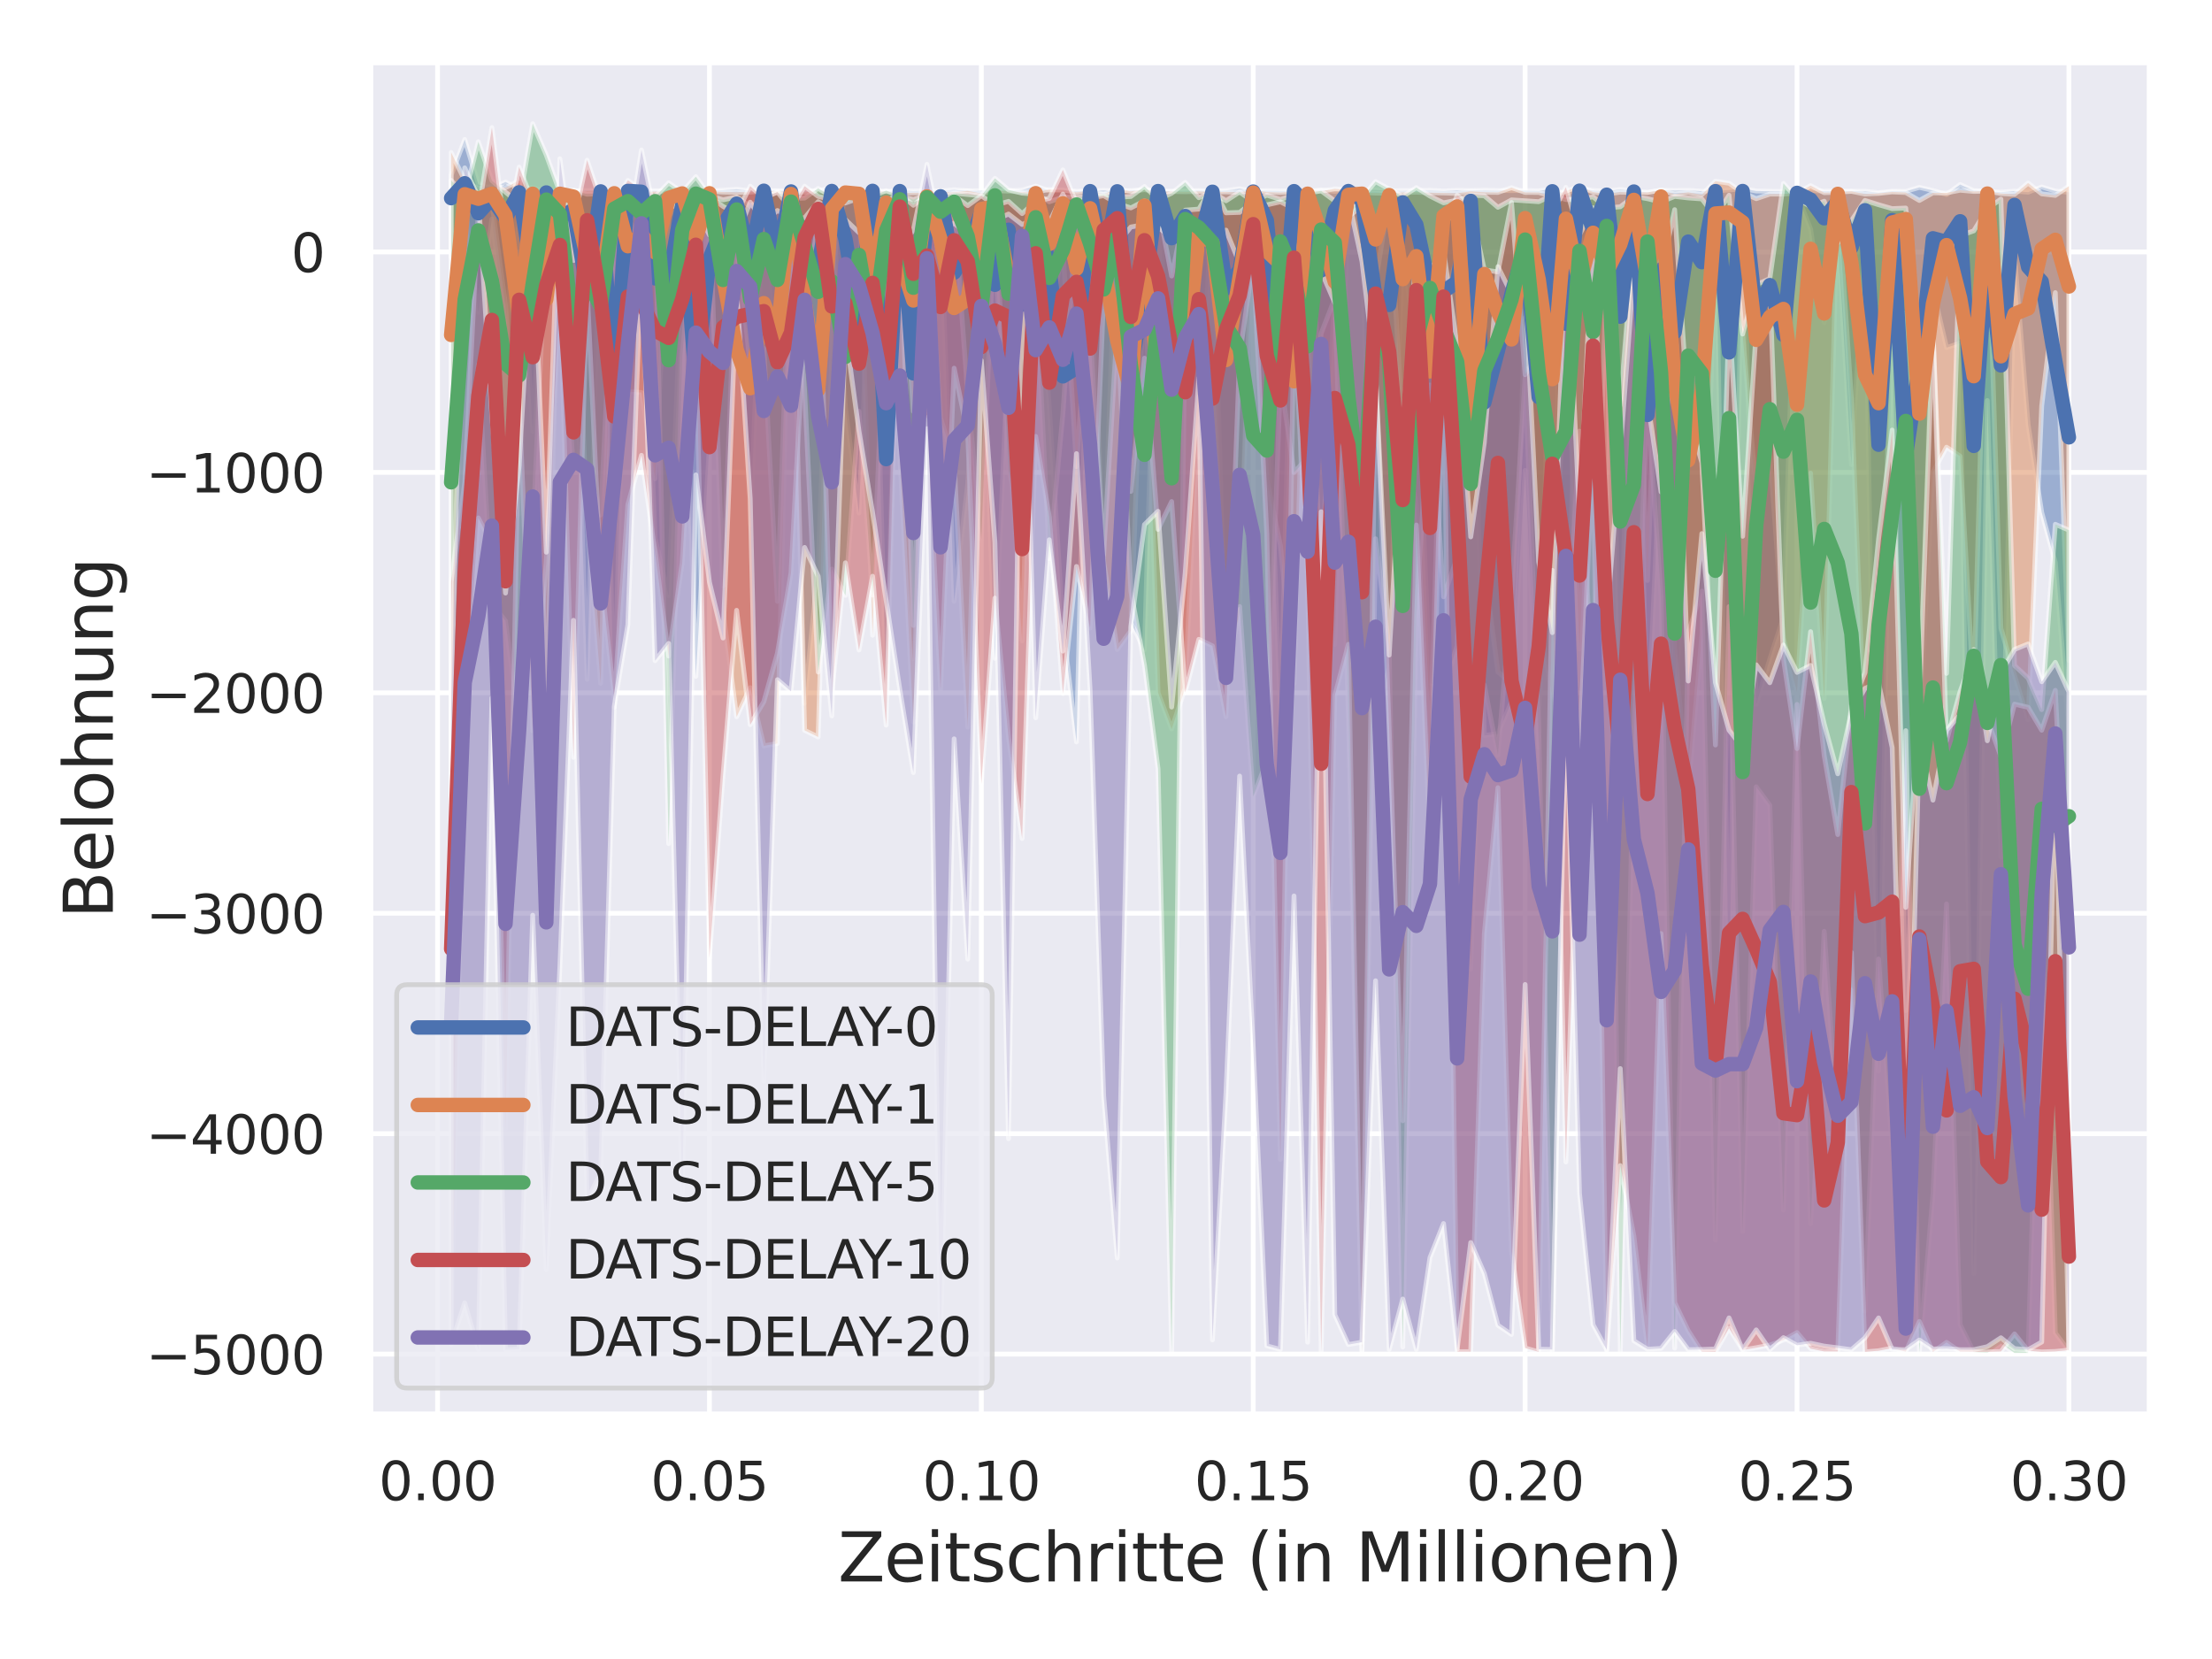 <?xml version="1.0" encoding="utf-8" standalone="no"?>
<!DOCTYPE svg PUBLIC "-//W3C//DTD SVG 1.1//EN"
  "http://www.w3.org/Graphics/SVG/1.1/DTD/svg11.dtd">
<svg xmlns:xlink="http://www.w3.org/1999/xlink" width="460.8pt" height="345.6pt" viewBox="0 0 460.8 345.6" xmlns="http://www.w3.org/2000/svg" version="1.1">
 <defs>
  <style type="text/css">*{stroke-linejoin: round; stroke-linecap: butt}</style>
 </defs>
 <g id="figure_1">
  <g id="patch_1">
   <path d="M 0 345.6 
L 460.8 345.6 
L 460.8 0 
L 0 0 
z
" style="fill: #ffffff"/>
  </g>
  <g id="axes_1">
   <g id="patch_2">
    <path d="M 77.13 294.66 
L 447.84 294.66 
L 447.84 12.96 
L 77.13 12.96 
z
" style="fill: #eaeaf2"/>
   </g>
   <g id="matplotlib.axis_1">
    <g id="xtick_1">
     <g id="line2d_1">
      <path d="M 91.148 294.66 
L 91.148 12.96 
" clip-path="url(#p30f4ca03dc)" style="fill: none; stroke: #ffffff; stroke-linecap: round"/>
     </g>
     <g id="text_1">
      <!-- 0.00 -->
      <g style="fill: #262626" transform="translate(78.902 312.518)scale(0.11 -0.11)">
       <defs>
        <path id="DejaVuSans-30" d="M 2034 4250 
Q 1547 4250 1301 3770 
Q 1056 3291 1056 2328 
Q 1056 1369 1301 889 
Q 1547 409 2034 409 
Q 2525 409 2770 889 
Q 3016 1369 3016 2328 
Q 3016 3291 2770 3770 
Q 2525 4250 2034 4250 
z
M 2034 4750 
Q 2819 4750 3233 4129 
Q 3647 3509 3647 2328 
Q 3647 1150 3233 529 
Q 2819 -91 2034 -91 
Q 1250 -91 836 529 
Q 422 1150 422 2328 
Q 422 3509 836 4129 
Q 1250 4750 2034 4750 
z
" transform="scale(0.016)"/>
        <path id="DejaVuSans-2e" d="M 684 794 
L 1344 794 
L 1344 0 
L 684 0 
L 684 794 
z
" transform="scale(0.016)"/>
       </defs>
       <use xlink:href="#DejaVuSans-30"/>
       <use xlink:href="#DejaVuSans-2e" x="63.623"/>
       <use xlink:href="#DejaVuSans-30" x="95.41"/>
       <use xlink:href="#DejaVuSans-30" x="159.033"/>
      </g>
     </g>
    </g>
    <g id="xtick_2">
     <g id="line2d_2">
      <path d="M 147.789 294.66 
L 147.789 12.96 
" clip-path="url(#p30f4ca03dc)" style="fill: none; stroke: #ffffff; stroke-linecap: round"/>
     </g>
     <g id="text_2">
      <!-- 0.05 -->
      <g style="fill: #262626" transform="translate(135.543 312.518)scale(0.11 -0.11)">
       <defs>
        <path id="DejaVuSans-35" d="M 691 4666 
L 3169 4666 
L 3169 4134 
L 1269 4134 
L 1269 2991 
Q 1406 3038 1543 3061 
Q 1681 3084 1819 3084 
Q 2600 3084 3056 2656 
Q 3513 2228 3513 1497 
Q 3513 744 3044 326 
Q 2575 -91 1722 -91 
Q 1428 -91 1123 -41 
Q 819 9 494 109 
L 494 744 
Q 775 591 1075 516 
Q 1375 441 1709 441 
Q 2250 441 2565 725 
Q 2881 1009 2881 1497 
Q 2881 1984 2565 2268 
Q 2250 2553 1709 2553 
Q 1456 2553 1204 2497 
Q 953 2441 691 2322 
L 691 4666 
z
" transform="scale(0.016)"/>
       </defs>
       <use xlink:href="#DejaVuSans-30"/>
       <use xlink:href="#DejaVuSans-2e" x="63.623"/>
       <use xlink:href="#DejaVuSans-30" x="95.41"/>
       <use xlink:href="#DejaVuSans-35" x="159.033"/>
      </g>
     </g>
    </g>
    <g id="xtick_3">
     <g id="line2d_3">
      <path d="M 204.429 294.66 
L 204.429 12.96 
" clip-path="url(#p30f4ca03dc)" style="fill: none; stroke: #ffffff; stroke-linecap: round"/>
     </g>
     <g id="text_3">
      <!-- 0.10 -->
      <g style="fill: #262626" transform="translate(192.183 312.518)scale(0.11 -0.11)">
       <defs>
        <path id="DejaVuSans-31" d="M 794 531 
L 1825 531 
L 1825 4091 
L 703 3866 
L 703 4441 
L 1819 4666 
L 2450 4666 
L 2450 531 
L 3481 531 
L 3481 0 
L 794 0 
L 794 531 
z
" transform="scale(0.016)"/>
       </defs>
       <use xlink:href="#DejaVuSans-30"/>
       <use xlink:href="#DejaVuSans-2e" x="63.623"/>
       <use xlink:href="#DejaVuSans-31" x="95.41"/>
       <use xlink:href="#DejaVuSans-30" x="159.033"/>
      </g>
     </g>
    </g>
    <g id="xtick_4">
     <g id="line2d_4">
      <path d="M 261.069 294.66 
L 261.069 12.96 
" clip-path="url(#p30f4ca03dc)" style="fill: none; stroke: #ffffff; stroke-linecap: round"/>
     </g>
     <g id="text_4">
      <!-- 0.15 -->
      <g style="fill: #262626" transform="translate(248.823 312.518)scale(0.11 -0.11)">
       <use xlink:href="#DejaVuSans-30"/>
       <use xlink:href="#DejaVuSans-2e" x="63.623"/>
       <use xlink:href="#DejaVuSans-31" x="95.41"/>
       <use xlink:href="#DejaVuSans-35" x="159.033"/>
      </g>
     </g>
    </g>
    <g id="xtick_5">
     <g id="line2d_5">
      <path d="M 317.709 294.66 
L 317.709 12.96 
" clip-path="url(#p30f4ca03dc)" style="fill: none; stroke: #ffffff; stroke-linecap: round"/>
     </g>
     <g id="text_5">
      <!-- 0.20 -->
      <g style="fill: #262626" transform="translate(305.463 312.518)scale(0.11 -0.11)">
       <defs>
        <path id="DejaVuSans-32" d="M 1228 531 
L 3431 531 
L 3431 0 
L 469 0 
L 469 531 
Q 828 903 1448 1529 
Q 2069 2156 2228 2338 
Q 2531 2678 2651 2914 
Q 2772 3150 2772 3378 
Q 2772 3750 2511 3984 
Q 2250 4219 1831 4219 
Q 1534 4219 1204 4116 
Q 875 4013 500 3803 
L 500 4441 
Q 881 4594 1212 4672 
Q 1544 4750 1819 4750 
Q 2544 4750 2975 4387 
Q 3406 4025 3406 3419 
Q 3406 3131 3298 2873 
Q 3191 2616 2906 2266 
Q 2828 2175 2409 1742 
Q 1991 1309 1228 531 
z
" transform="scale(0.016)"/>
       </defs>
       <use xlink:href="#DejaVuSans-30"/>
       <use xlink:href="#DejaVuSans-2e" x="63.623"/>
       <use xlink:href="#DejaVuSans-32" x="95.41"/>
       <use xlink:href="#DejaVuSans-30" x="159.033"/>
      </g>
     </g>
    </g>
    <g id="xtick_6">
     <g id="line2d_6">
      <path d="M 374.349 294.66 
L 374.349 12.96 
" clip-path="url(#p30f4ca03dc)" style="fill: none; stroke: #ffffff; stroke-linecap: round"/>
     </g>
     <g id="text_6">
      <!-- 0.25 -->
      <g style="fill: #262626" transform="translate(362.103 312.518)scale(0.11 -0.11)">
       <use xlink:href="#DejaVuSans-30"/>
       <use xlink:href="#DejaVuSans-2e" x="63.623"/>
       <use xlink:href="#DejaVuSans-32" x="95.41"/>
       <use xlink:href="#DejaVuSans-35" x="159.033"/>
      </g>
     </g>
    </g>
    <g id="xtick_7">
     <g id="line2d_7">
      <path d="M 430.99 294.66 
L 430.99 12.96 
" clip-path="url(#p30f4ca03dc)" style="fill: none; stroke: #ffffff; stroke-linecap: round"/>
     </g>
     <g id="text_7">
      <!-- 0.30 -->
      <g style="fill: #262626" transform="translate(418.743 312.518)scale(0.11 -0.11)">
       <defs>
        <path id="DejaVuSans-33" d="M 2597 2516 
Q 3050 2419 3304 2112 
Q 3559 1806 3559 1356 
Q 3559 666 3084 287 
Q 2609 -91 1734 -91 
Q 1441 -91 1130 -33 
Q 819 25 488 141 
L 488 750 
Q 750 597 1062 519 
Q 1375 441 1716 441 
Q 2309 441 2620 675 
Q 2931 909 2931 1356 
Q 2931 1769 2642 2001 
Q 2353 2234 1838 2234 
L 1294 2234 
L 1294 2753 
L 1863 2753 
Q 2328 2753 2575 2939 
Q 2822 3125 2822 3475 
Q 2822 3834 2567 4026 
Q 2313 4219 1838 4219 
Q 1578 4219 1281 4162 
Q 984 4106 628 3988 
L 628 4550 
Q 988 4650 1302 4700 
Q 1616 4750 1894 4750 
Q 2613 4750 3031 4423 
Q 3450 4097 3450 3541 
Q 3450 3153 3228 2886 
Q 3006 2619 2597 2516 
z
" transform="scale(0.016)"/>
       </defs>
       <use xlink:href="#DejaVuSans-30"/>
       <use xlink:href="#DejaVuSans-2e" x="63.623"/>
       <use xlink:href="#DejaVuSans-33" x="95.41"/>
       <use xlink:href="#DejaVuSans-30" x="159.033"/>
      </g>
     </g>
    </g>
    <g id="text_8">
     <!-- Zeitschritte (in Millionen) -->
     <g style="fill: #262626" transform="translate(174.57 329.444)scale(0.14 -0.14)">
      <defs>
       <path id="DejaVuSans-5a" d="M 359 4666 
L 4025 4666 
L 4025 4184 
L 1075 531 
L 4097 531 
L 4097 0 
L 288 0 
L 288 481 
L 3238 4134 
L 359 4134 
L 359 4666 
z
" transform="scale(0.016)"/>
       <path id="DejaVuSans-65" d="M 3597 1894 
L 3597 1613 
L 953 1613 
Q 991 1019 1311 708 
Q 1631 397 2203 397 
Q 2534 397 2845 478 
Q 3156 559 3463 722 
L 3463 178 
Q 3153 47 2828 -22 
Q 2503 -91 2169 -91 
Q 1331 -91 842 396 
Q 353 884 353 1716 
Q 353 2575 817 3079 
Q 1281 3584 2069 3584 
Q 2775 3584 3186 3129 
Q 3597 2675 3597 1894 
z
M 3022 2063 
Q 3016 2534 2758 2815 
Q 2500 3097 2075 3097 
Q 1594 3097 1305 2825 
Q 1016 2553 972 2059 
L 3022 2063 
z
" transform="scale(0.016)"/>
       <path id="DejaVuSans-69" d="M 603 3500 
L 1178 3500 
L 1178 0 
L 603 0 
L 603 3500 
z
M 603 4863 
L 1178 4863 
L 1178 4134 
L 603 4134 
L 603 4863 
z
" transform="scale(0.016)"/>
       <path id="DejaVuSans-74" d="M 1172 4494 
L 1172 3500 
L 2356 3500 
L 2356 3053 
L 1172 3053 
L 1172 1153 
Q 1172 725 1289 603 
Q 1406 481 1766 481 
L 2356 481 
L 2356 0 
L 1766 0 
Q 1100 0 847 248 
Q 594 497 594 1153 
L 594 3053 
L 172 3053 
L 172 3500 
L 594 3500 
L 594 4494 
L 1172 4494 
z
" transform="scale(0.016)"/>
       <path id="DejaVuSans-73" d="M 2834 3397 
L 2834 2853 
Q 2591 2978 2328 3040 
Q 2066 3103 1784 3103 
Q 1356 3103 1142 2972 
Q 928 2841 928 2578 
Q 928 2378 1081 2264 
Q 1234 2150 1697 2047 
L 1894 2003 
Q 2506 1872 2764 1633 
Q 3022 1394 3022 966 
Q 3022 478 2636 193 
Q 2250 -91 1575 -91 
Q 1294 -91 989 -36 
Q 684 19 347 128 
L 347 722 
Q 666 556 975 473 
Q 1284 391 1588 391 
Q 1994 391 2212 530 
Q 2431 669 2431 922 
Q 2431 1156 2273 1281 
Q 2116 1406 1581 1522 
L 1381 1569 
Q 847 1681 609 1914 
Q 372 2147 372 2553 
Q 372 3047 722 3315 
Q 1072 3584 1716 3584 
Q 2034 3584 2315 3537 
Q 2597 3491 2834 3397 
z
" transform="scale(0.016)"/>
       <path id="DejaVuSans-63" d="M 3122 3366 
L 3122 2828 
Q 2878 2963 2633 3030 
Q 2388 3097 2138 3097 
Q 1578 3097 1268 2742 
Q 959 2388 959 1747 
Q 959 1106 1268 751 
Q 1578 397 2138 397 
Q 2388 397 2633 464 
Q 2878 531 3122 666 
L 3122 134 
Q 2881 22 2623 -34 
Q 2366 -91 2075 -91 
Q 1284 -91 818 406 
Q 353 903 353 1747 
Q 353 2603 823 3093 
Q 1294 3584 2113 3584 
Q 2378 3584 2631 3529 
Q 2884 3475 3122 3366 
z
" transform="scale(0.016)"/>
       <path id="DejaVuSans-68" d="M 3513 2113 
L 3513 0 
L 2938 0 
L 2938 2094 
Q 2938 2591 2744 2837 
Q 2550 3084 2163 3084 
Q 1697 3084 1428 2787 
Q 1159 2491 1159 1978 
L 1159 0 
L 581 0 
L 581 4863 
L 1159 4863 
L 1159 2956 
Q 1366 3272 1645 3428 
Q 1925 3584 2291 3584 
Q 2894 3584 3203 3211 
Q 3513 2838 3513 2113 
z
" transform="scale(0.016)"/>
       <path id="DejaVuSans-72" d="M 2631 2963 
Q 2534 3019 2420 3045 
Q 2306 3072 2169 3072 
Q 1681 3072 1420 2755 
Q 1159 2438 1159 1844 
L 1159 0 
L 581 0 
L 581 3500 
L 1159 3500 
L 1159 2956 
Q 1341 3275 1631 3429 
Q 1922 3584 2338 3584 
Q 2397 3584 2469 3576 
Q 2541 3569 2628 3553 
L 2631 2963 
z
" transform="scale(0.016)"/>
       <path id="DejaVuSans-20" transform="scale(0.016)"/>
       <path id="DejaVuSans-28" d="M 1984 4856 
Q 1566 4138 1362 3434 
Q 1159 2731 1159 2009 
Q 1159 1288 1364 580 
Q 1569 -128 1984 -844 
L 1484 -844 
Q 1016 -109 783 600 
Q 550 1309 550 2009 
Q 550 2706 781 3412 
Q 1013 4119 1484 4856 
L 1984 4856 
z
" transform="scale(0.016)"/>
       <path id="DejaVuSans-6e" d="M 3513 2113 
L 3513 0 
L 2938 0 
L 2938 2094 
Q 2938 2591 2744 2837 
Q 2550 3084 2163 3084 
Q 1697 3084 1428 2787 
Q 1159 2491 1159 1978 
L 1159 0 
L 581 0 
L 581 3500 
L 1159 3500 
L 1159 2956 
Q 1366 3272 1645 3428 
Q 1925 3584 2291 3584 
Q 2894 3584 3203 3211 
Q 3513 2838 3513 2113 
z
" transform="scale(0.016)"/>
       <path id="DejaVuSans-4d" d="M 628 4666 
L 1569 4666 
L 2759 1491 
L 3956 4666 
L 4897 4666 
L 4897 0 
L 4281 0 
L 4281 4097 
L 3078 897 
L 2444 897 
L 1241 4097 
L 1241 0 
L 628 0 
L 628 4666 
z
" transform="scale(0.016)"/>
       <path id="DejaVuSans-6c" d="M 603 4863 
L 1178 4863 
L 1178 0 
L 603 0 
L 603 4863 
z
" transform="scale(0.016)"/>
       <path id="DejaVuSans-6f" d="M 1959 3097 
Q 1497 3097 1228 2736 
Q 959 2375 959 1747 
Q 959 1119 1226 758 
Q 1494 397 1959 397 
Q 2419 397 2687 759 
Q 2956 1122 2956 1747 
Q 2956 2369 2687 2733 
Q 2419 3097 1959 3097 
z
M 1959 3584 
Q 2709 3584 3137 3096 
Q 3566 2609 3566 1747 
Q 3566 888 3137 398 
Q 2709 -91 1959 -91 
Q 1206 -91 779 398 
Q 353 888 353 1747 
Q 353 2609 779 3096 
Q 1206 3584 1959 3584 
z
" transform="scale(0.016)"/>
       <path id="DejaVuSans-29" d="M 513 4856 
L 1013 4856 
Q 1481 4119 1714 3412 
Q 1947 2706 1947 2009 
Q 1947 1309 1714 600 
Q 1481 -109 1013 -844 
L 513 -844 
Q 928 -128 1133 580 
Q 1338 1288 1338 2009 
Q 1338 2731 1133 3434 
Q 928 4138 513 4856 
z
" transform="scale(0.016)"/>
      </defs>
      <use xlink:href="#DejaVuSans-5a"/>
      <use xlink:href="#DejaVuSans-65" x="68.506"/>
      <use xlink:href="#DejaVuSans-69" x="130.029"/>
      <use xlink:href="#DejaVuSans-74" x="157.812"/>
      <use xlink:href="#DejaVuSans-73" x="197.021"/>
      <use xlink:href="#DejaVuSans-63" x="249.121"/>
      <use xlink:href="#DejaVuSans-68" x="304.102"/>
      <use xlink:href="#DejaVuSans-72" x="367.48"/>
      <use xlink:href="#DejaVuSans-69" x="408.594"/>
      <use xlink:href="#DejaVuSans-74" x="436.377"/>
      <use xlink:href="#DejaVuSans-74" x="475.586"/>
      <use xlink:href="#DejaVuSans-65" x="514.795"/>
      <use xlink:href="#DejaVuSans-20" x="576.318"/>
      <use xlink:href="#DejaVuSans-28" x="608.105"/>
      <use xlink:href="#DejaVuSans-69" x="647.119"/>
      <use xlink:href="#DejaVuSans-6e" x="674.902"/>
      <use xlink:href="#DejaVuSans-20" x="738.281"/>
      <use xlink:href="#DejaVuSans-4d" x="770.068"/>
      <use xlink:href="#DejaVuSans-69" x="856.348"/>
      <use xlink:href="#DejaVuSans-6c" x="884.131"/>
      <use xlink:href="#DejaVuSans-6c" x="911.914"/>
      <use xlink:href="#DejaVuSans-69" x="939.697"/>
      <use xlink:href="#DejaVuSans-6f" x="967.48"/>
      <use xlink:href="#DejaVuSans-6e" x="1028.662"/>
      <use xlink:href="#DejaVuSans-65" x="1092.041"/>
      <use xlink:href="#DejaVuSans-6e" x="1153.564"/>
      <use xlink:href="#DejaVuSans-29" x="1216.943"/>
     </g>
    </g>
   </g>
   <g id="matplotlib.axis_2">
    <g id="ytick_1">
     <g id="line2d_8">
      <path d="M 77.13 282.085 
L 447.84 282.085 
" clip-path="url(#p30f4ca03dc)" style="fill: none; stroke: #ffffff; stroke-linecap: round"/>
     </g>
     <g id="text_9">
      <!-- −5000 -->
      <g style="fill: #262626" transform="translate(30.417 286.264)scale(0.11 -0.11)">
       <defs>
        <path id="DejaVuSans-2212" d="M 678 2272 
L 4684 2272 
L 4684 1741 
L 678 1741 
L 678 2272 
z
" transform="scale(0.016)"/>
       </defs>
       <use xlink:href="#DejaVuSans-2212"/>
       <use xlink:href="#DejaVuSans-35" x="83.789"/>
       <use xlink:href="#DejaVuSans-30" x="147.412"/>
       <use xlink:href="#DejaVuSans-30" x="211.035"/>
       <use xlink:href="#DejaVuSans-30" x="274.658"/>
      </g>
     </g>
    </g>
    <g id="ytick_2">
     <g id="line2d_9">
      <path d="M 77.13 236.165 
L 447.84 236.165 
" clip-path="url(#p30f4ca03dc)" style="fill: none; stroke: #ffffff; stroke-linecap: round"/>
     </g>
     <g id="text_10">
      <!-- −4000 -->
      <g style="fill: #262626" transform="translate(30.417 240.344)scale(0.11 -0.11)">
       <defs>
        <path id="DejaVuSans-34" d="M 2419 4116 
L 825 1625 
L 2419 1625 
L 2419 4116 
z
M 2253 4666 
L 3047 4666 
L 3047 1625 
L 3713 1625 
L 3713 1100 
L 3047 1100 
L 3047 0 
L 2419 0 
L 2419 1100 
L 313 1100 
L 313 1709 
L 2253 4666 
z
" transform="scale(0.016)"/>
       </defs>
       <use xlink:href="#DejaVuSans-2212"/>
       <use xlink:href="#DejaVuSans-34" x="83.789"/>
       <use xlink:href="#DejaVuSans-30" x="147.412"/>
       <use xlink:href="#DejaVuSans-30" x="211.035"/>
       <use xlink:href="#DejaVuSans-30" x="274.658"/>
      </g>
     </g>
    </g>
    <g id="ytick_3">
     <g id="line2d_10">
      <path d="M 77.13 190.245 
L 447.84 190.245 
" clip-path="url(#p30f4ca03dc)" style="fill: none; stroke: #ffffff; stroke-linecap: round"/>
     </g>
     <g id="text_11">
      <!-- −3000 -->
      <g style="fill: #262626" transform="translate(30.417 194.424)scale(0.11 -0.11)">
       <use xlink:href="#DejaVuSans-2212"/>
       <use xlink:href="#DejaVuSans-33" x="83.789"/>
       <use xlink:href="#DejaVuSans-30" x="147.412"/>
       <use xlink:href="#DejaVuSans-30" x="211.035"/>
       <use xlink:href="#DejaVuSans-30" x="274.658"/>
      </g>
     </g>
    </g>
    <g id="ytick_4">
     <g id="line2d_11">
      <path d="M 77.13 144.325 
L 447.84 144.325 
" clip-path="url(#p30f4ca03dc)" style="fill: none; stroke: #ffffff; stroke-linecap: round"/>
     </g>
     <g id="text_12">
      <!-- −2000 -->
      <g style="fill: #262626" transform="translate(30.417 148.504)scale(0.11 -0.11)">
       <use xlink:href="#DejaVuSans-2212"/>
       <use xlink:href="#DejaVuSans-32" x="83.789"/>
       <use xlink:href="#DejaVuSans-30" x="147.412"/>
       <use xlink:href="#DejaVuSans-30" x="211.035"/>
       <use xlink:href="#DejaVuSans-30" x="274.658"/>
      </g>
     </g>
    </g>
    <g id="ytick_5">
     <g id="line2d_12">
      <path d="M 77.13 98.405 
L 447.84 98.405 
" clip-path="url(#p30f4ca03dc)" style="fill: none; stroke: #ffffff; stroke-linecap: round"/>
     </g>
     <g id="text_13">
      <!-- −1000 -->
      <g style="fill: #262626" transform="translate(30.417 102.584)scale(0.11 -0.11)">
       <use xlink:href="#DejaVuSans-2212"/>
       <use xlink:href="#DejaVuSans-31" x="83.789"/>
       <use xlink:href="#DejaVuSans-30" x="147.412"/>
       <use xlink:href="#DejaVuSans-30" x="211.035"/>
       <use xlink:href="#DejaVuSans-30" x="274.658"/>
      </g>
     </g>
    </g>
    <g id="ytick_6">
     <g id="line2d_13">
      <path d="M 77.13 52.484 
L 447.84 52.484 
" clip-path="url(#p30f4ca03dc)" style="fill: none; stroke: #ffffff; stroke-linecap: round"/>
     </g>
     <g id="text_14">
      <!-- 0 -->
      <g style="fill: #262626" transform="translate(60.631 56.664)scale(0.11 -0.11)">
       <use xlink:href="#DejaVuSans-30"/>
      </g>
     </g>
    </g>
    <g id="text_15">
     <!-- Belohnung -->
     <g style="fill: #262626" transform="translate(23.506 191.337)rotate(-90)scale(0.14 -0.14)">
      <defs>
       <path id="DejaVuSans-42" d="M 1259 2228 
L 1259 519 
L 2272 519 
Q 2781 519 3026 730 
Q 3272 941 3272 1375 
Q 3272 1813 3026 2020 
Q 2781 2228 2272 2228 
L 1259 2228 
z
M 1259 4147 
L 1259 2741 
L 2194 2741 
Q 2656 2741 2882 2914 
Q 3109 3088 3109 3444 
Q 3109 3797 2882 3972 
Q 2656 4147 2194 4147 
L 1259 4147 
z
M 628 4666 
L 2241 4666 
Q 2963 4666 3353 4366 
Q 3744 4066 3744 3513 
Q 3744 3084 3544 2831 
Q 3344 2578 2956 2516 
Q 3422 2416 3680 2098 
Q 3938 1781 3938 1306 
Q 3938 681 3513 340 
Q 3088 0 2303 0 
L 628 0 
L 628 4666 
z
" transform="scale(0.016)"/>
       <path id="DejaVuSans-75" d="M 544 1381 
L 544 3500 
L 1119 3500 
L 1119 1403 
Q 1119 906 1312 657 
Q 1506 409 1894 409 
Q 2359 409 2629 706 
Q 2900 1003 2900 1516 
L 2900 3500 
L 3475 3500 
L 3475 0 
L 2900 0 
L 2900 538 
Q 2691 219 2414 64 
Q 2138 -91 1772 -91 
Q 1169 -91 856 284 
Q 544 659 544 1381 
z
M 1991 3584 
L 1991 3584 
z
" transform="scale(0.016)"/>
       <path id="DejaVuSans-67" d="M 2906 1791 
Q 2906 2416 2648 2759 
Q 2391 3103 1925 3103 
Q 1463 3103 1205 2759 
Q 947 2416 947 1791 
Q 947 1169 1205 825 
Q 1463 481 1925 481 
Q 2391 481 2648 825 
Q 2906 1169 2906 1791 
z
M 3481 434 
Q 3481 -459 3084 -895 
Q 2688 -1331 1869 -1331 
Q 1566 -1331 1297 -1286 
Q 1028 -1241 775 -1147 
L 775 -588 
Q 1028 -725 1275 -790 
Q 1522 -856 1778 -856 
Q 2344 -856 2625 -561 
Q 2906 -266 2906 331 
L 2906 616 
Q 2728 306 2450 153 
Q 2172 0 1784 0 
Q 1141 0 747 490 
Q 353 981 353 1791 
Q 353 2603 747 3093 
Q 1141 3584 1784 3584 
Q 2172 3584 2450 3431 
Q 2728 3278 2906 2969 
L 2906 3500 
L 3481 3500 
L 3481 434 
z
" transform="scale(0.016)"/>
      </defs>
      <use xlink:href="#DejaVuSans-42"/>
      <use xlink:href="#DejaVuSans-65" x="68.604"/>
      <use xlink:href="#DejaVuSans-6c" x="130.127"/>
      <use xlink:href="#DejaVuSans-6f" x="157.91"/>
      <use xlink:href="#DejaVuSans-68" x="219.092"/>
      <use xlink:href="#DejaVuSans-6e" x="282.471"/>
      <use xlink:href="#DejaVuSans-75" x="345.85"/>
      <use xlink:href="#DejaVuSans-6e" x="409.229"/>
      <use xlink:href="#DejaVuSans-67" x="472.607"/>
     </g>
    </g>
   </g>
   <g id="PolyCollection_1">
    <defs>
     <path id="m84cec16e50" d="M 93.98 -292.013 
L 93.98 -309.065 
L 96.812 -316.544 
L 99.644 -307.197 
L 102.476 -306.36 
L 105.308 -307.69 
L 108.141 -306.245 
L 110.973 -306.489 
L 113.805 -305.671 
L 116.637 -305.866 
L 119.469 -305.817 
L 122.301 -305.934 
L 125.133 -305.988 
L 127.965 -305.556 
L 130.797 -306.163 
L 133.629 -305.99 
L 136.461 -305.871 
L 139.293 -305.887 
L 142.125 -305.824 
L 144.957 -305.819 
L 147.789 -305.883 
L 150.621 -305.978 
L 153.453 -306.178 
L 156.285 -305.85 
L 159.117 -305.95 
L 161.949 -305.855 
L 164.781 -305.886 
L 167.613 -305.846 
L 170.445 -305.849 
L 173.277 -306.543 
L 176.109 -305.911 
L 178.941 -305.826 
L 181.773 -305.924 
L 184.605 -305.703 
L 187.437 -305.961 
L 190.269 -305.8 
L 193.101 -305.898 
L 195.933 -305.815 
L 198.765 -306.071 
L 201.597 -305.867 
L 204.429 -305.876 
L 207.261 -305.863 
L 210.093 -305.861 
L 212.925 -306.003 
L 215.757 -306.834 
L 218.589 -305.876 
L 221.421 -305.965 
L 224.253 -305.78 
L 227.085 -305.814 
L 229.917 -305.929 
L 232.749 -305.818 
L 235.581 -305.902 
L 238.413 -306.069 
L 241.245 -305.879 
L 244.077 -305.755 
L 246.909 -305.875 
L 249.741 -305.898 
L 252.573 -305.783 
L 255.405 -305.926 
L 258.237 -306.29 
L 261.069 -305.79 
L 263.901 -305.893 
L 266.733 -305.834 
L 269.565 -305.84 
L 272.397 -305.784 
L 275.229 -306.045 
L 278.061 -305.739 
L 280.893 -306.075 
L 283.725 -305.926 
L 286.557 -306.024 
L 289.389 -305.842 
L 292.221 -305.902 
L 295.053 -305.937 
L 297.885 -305.959 
L 300.717 -305.811 
L 303.549 -305.944 
L 306.381 -305.899 
L 309.213 -305.974 
L 312.045 -305.907 
L 314.877 -305.897 
L 317.709 -305.912 
L 320.541 -305.849 
L 323.373 -306.188 
L 326.205 -305.211 
L 329.037 -306.401 
L 331.869 -305.912 
L 334.701 -305.789 
L 337.533 -306.128 
L 340.365 -305.835 
L 343.197 -305.521 
L 346.029 -305.988 
L 348.861 -305.911 
L 351.693 -305.949 
L 354.525 -305.763 
L 357.357 -305.851 
L 360.189 -306.011 
L 363.021 -306.317 
L 365.853 -305.812 
L 368.685 -305.755 
L 371.517 -305.714 
L 374.349 -305.872 
L 377.181 -305.939 
L 380.013 -305.766 
L 382.845 -305.83 
L 385.677 -305.773 
L 388.509 -305.766 
L 391.341 -305.449 
L 394.173 -305.773 
L 397.005 -305.734 
L 399.837 -306.572 
L 402.669 -305.924 
L 405.501 -305.088 
L 408.333 -307.158 
L 411.165 -305.895 
L 413.997 -305.757 
L 416.829 -305.568 
L 419.662 -305.787 
L 422.494 -305.568 
L 425.326 -306.66 
L 428.158 -305.806 
L 430.99 -305.535 
L 430.99 -193.167 
L 430.99 -193.167 
L 428.158 -228.425 
L 425.326 -238.849 
L 422.494 -257.109 
L 419.662 -292.352 
L 416.829 -166.969 
L 413.997 -262.17 
L 411.165 -80.322 
L 408.333 -274.124 
L 405.501 -273.184 
L 402.669 -285.316 
L 399.837 -195.631 
L 397.005 -135.081 
L 394.173 -276.094 
L 391.341 -122.449 
L 388.509 -295.78 
L 385.677 -248.846 
L 382.845 -296.639 
L 380.013 -278.386 
L 377.181 -297.884 
L 374.349 -305.053 
L 371.517 -217.003 
L 368.685 -208.306 
L 365.853 -198.875 
L 363.021 -305.583 
L 360.189 -138.676 
L 357.357 -305.654 
L 354.525 -268.643 
L 351.693 -253.244 
L 348.861 -190.984 
L 346.029 -254.368 
L 343.197 -192.017 
L 340.365 -305.366 
L 337.533 -204.378 
L 334.701 -302.338 
L 331.869 -267.173 
L 329.037 -305.688 
L 326.205 -190.519 
L 323.373 -305.388 
L 320.541 -189.87 
L 317.709 -247.608 
L 314.877 -199.422 
L 312.045 -192.761 
L 309.213 -192.382 
L 306.381 -296.159 
L 303.549 -211.11 
L 300.717 -202.021 
L 297.885 -203.363 
L 295.053 -271.175 
L 292.221 -294.363 
L 289.389 -206.522 
L 286.557 -194.155 
L 283.725 -295.966 
L 280.893 -305.553 
L 278.061 -285.959 
L 275.229 -223.135 
L 272.397 -290.672 
L 269.565 -305.691 
L 266.733 -194.579 
L 263.901 -275.557 
L 261.069 -305.542 
L 258.237 -223.53 
L 255.405 -204.331 
L 252.573 -305.471 
L 249.741 -250.32 
L 246.909 -279.75 
L 244.077 -257.852 
L 241.245 -305.619 
L 238.413 -210.232 
L 235.581 -215.931 
L 232.749 -305.652 
L 229.917 -227.227 
L 227.085 -305.696 
L 224.253 -191.037 
L 221.421 -215.201 
L 218.589 -260.755 
L 215.757 -299.222 
L 212.925 -244.922 
L 210.093 -273.887 
L 207.261 -208.453 
L 204.429 -285.176 
L 201.597 -244.745 
L 198.765 -220.328 
L 195.933 -300.661 
L 193.101 -279.887 
L 190.269 -208.414 
L 187.437 -305.578 
L 184.605 -201.674 
L 181.773 -305.735 
L 178.941 -238.722 
L 176.109 -260.706 
L 173.277 -305.423 
L 170.445 -227.436 
L 167.613 -199.091 
L 164.781 -305.617 
L 161.949 -271.744 
L 159.117 -305.794 
L 156.285 -236.277 
L 153.453 -292.371 
L 150.621 -270.019 
L 147.789 -252.894 
L 144.957 -204.704 
L 142.125 -291.634 
L 139.293 -221.51 
L 136.461 -233.422 
L 133.629 -305.117 
L 130.797 -305.581 
L 127.965 -198.237 
L 125.133 -305.544 
L 122.301 -204.09 
L 119.469 -290.187 
L 116.637 -279.267 
L 113.805 -305.273 
L 110.973 -255.691 
L 108.141 -304.83 
L 105.308 -277.715 
L 102.476 -299.967 
L 99.644 -280.527 
L 96.812 -303.822 
L 93.98 -292.013 
z
" style="stroke: #ffffff; stroke-opacity: 0.5"/>
    </defs>
    <g clip-path="url(#p30f4ca03dc)">
     <use xlink:href="#m84cec16e50" x="0" y="345.6" style="fill: #4c72b0; fill-opacity: 0.5; stroke: #ffffff; stroke-opacity: 0.5"/>
    </g>
   </g>
   <g id="PolyCollection_2">
    <defs>
     <path id="mb8dca0a013" d="M 93.98 -163.431 
L 93.98 -313.841 
L 96.812 -308.028 
L 99.644 -306.218 
L 102.476 -306.783 
L 105.308 -306.491 
L 108.141 -308.02 
L 110.973 -305.488 
L 113.805 -305.886 
L 116.637 -305.919 
L 119.469 -305.723 
L 122.301 -305.764 
L 125.133 -305.764 
L 127.965 -305.665 
L 130.797 -305.599 
L 133.629 -305.612 
L 136.461 -305.672 
L 139.293 -305.687 
L 142.125 -305.51 
L 144.957 -305.4 
L 147.789 -305.777 
L 150.621 -305.586 
L 153.453 -305.542 
L 156.285 -305.572 
L 159.117 -305.787 
L 161.949 -305.761 
L 164.781 -305.498 
L 167.613 -305.551 
L 170.445 -305.84 
L 173.277 -305.496 
L 176.109 -305.527 
L 178.941 -305.59 
L 181.773 -305.696 
L 184.605 -305.715 
L 187.437 -305.346 
L 190.269 -305.438 
L 193.101 -305.423 
L 195.933 -305.551 
L 198.765 -305.572 
L 201.597 -305.847 
L 204.429 -305.263 
L 207.261 -305.893 
L 210.093 -305.78 
L 212.925 -305.584 
L 215.757 -305.602 
L 218.589 -306.113 
L 221.421 -306.044 
L 224.253 -305.52 
L 227.085 -305.862 
L 229.917 -305.138 
L 232.749 -306.261 
L 235.581 -305.718 
L 238.413 -306.111 
L 241.245 -305.658 
L 244.077 -305.697 
L 246.909 -305.648 
L 249.741 -305.723 
L 252.573 -305.59 
L 255.405 -305.625 
L 258.237 -305.521 
L 261.069 -306.018 
L 263.901 -305.591 
L 266.733 -305.49 
L 269.565 -305.685 
L 272.397 -305.827 
L 275.229 -305.777 
L 278.061 -306.258 
L 280.893 -306.067 
L 283.725 -305.53 
L 286.557 -305.374 
L 289.389 -305.344 
L 292.221 -305.496 
L 295.053 -305.561 
L 297.885 -305.447 
L 300.717 -305.4 
L 303.549 -305.321 
L 306.381 -305.745 
L 309.213 -305.544 
L 312.045 -305.515 
L 314.877 -306.509 
L 317.709 -305.519 
L 320.541 -305.499 
L 323.373 -304.702 
L 326.205 -305.8 
L 329.037 -306.759 
L 331.869 -305.584 
L 334.701 -305.196 
L 337.533 -305.57 
L 340.365 -305.523 
L 343.197 -305.513 
L 346.029 -305.996 
L 348.861 -305.171 
L 351.693 -305.526 
L 354.525 -305.045 
L 357.357 -307.851 
L 360.189 -307.434 
L 363.021 -305.489 
L 365.853 -304.213 
L 368.685 -305.166 
L 371.517 -305.169 
L 374.349 -305.378 
L 377.181 -306.933 
L 380.013 -305.453 
L 382.845 -305.544 
L 385.677 -305.738 
L 388.509 -305.173 
L 391.341 -305.303 
L 394.173 -305.608 
L 397.005 -305.488 
L 399.837 -303.838 
L 402.669 -305.421 
L 405.501 -305.414 
L 408.333 -305.975 
L 411.165 -305.715 
L 413.997 -305.791 
L 416.829 -305.277 
L 419.662 -305.115 
L 422.494 -307.476 
L 425.326 -305.216 
L 428.158 -304.897 
L 430.99 -306.834 
L 430.99 -208.011 
L 430.99 -208.011 
L 428.158 -284.642 
L 425.326 -261.054 
L 422.494 -195.689 
L 419.662 -204.84 
L 416.829 -214.71 
L 413.997 -304.566 
L 411.165 -201.038 
L 408.333 -250.561 
L 405.501 -252.436 
L 402.669 -247.232 
L 399.837 -193.871 
L 397.005 -280.445 
L 394.173 -279.075 
L 391.341 -195.91 
L 388.509 -190.539 
L 385.677 -262.518 
L 382.845 -304.934 
L 380.013 -200.106 
L 377.181 -247.034 
L 374.349 -201.412 
L 371.517 -212.67 
L 368.685 -251.289 
L 365.853 -243.192 
L 363.021 -275.901 
L 360.189 -284.843 
L 357.357 -291.121 
L 354.525 -213.268 
L 351.693 -180.63 
L 348.861 -210.135 
L 346.029 -300.724 
L 343.197 -224.679 
L 340.365 -298.725 
L 337.533 -251.729 
L 334.701 -224.042 
L 331.869 -272.933 
L 329.037 -210.365 
L 326.205 -281.341 
L 323.373 -200.507 
L 320.541 -216.728 
L 317.709 -279.431 
L 314.877 -203.22 
L 312.045 -205.629 
L 309.213 -227.222 
L 306.381 -143.725 
L 303.549 -291.806 
L 300.717 -283.299 
L 297.885 -187.527 
L 295.053 -240.212 
L 292.221 -255.902 
L 289.389 -304.417 
L 286.557 -286.749 
L 283.725 -304.766 
L 280.893 -303.886 
L 278.061 -211.371 
L 275.229 -262.578 
L 272.397 -304.262 
L 269.565 -203.259 
L 266.733 -231.975 
L 263.901 -245.672 
L 261.069 -304.697 
L 258.237 -217.995 
L 255.405 -205.24 
L 252.573 -266.581 
L 249.741 -262.873 
L 246.909 -202.313 
L 244.077 -193.716 
L 241.245 -201.303 
L 238.413 -291.489 
L 235.581 -214.21 
L 232.749 -210.29 
L 229.917 -228.582 
L 227.085 -289.046 
L 224.253 -248.407 
L 221.421 -293.826 
L 218.589 -278.291 
L 215.757 -305.092 
L 212.925 -212.068 
L 210.093 -254.744 
L 207.261 -291.163 
L 204.429 -294.632 
L 201.597 -194.124 
L 198.765 -249.432 
L 195.933 -258.541 
L 193.101 -302.694 
L 190.269 -195.16 
L 187.437 -250.838 
L 184.605 -295.282 
L 181.773 -213.262 
L 178.941 -305.025 
L 176.109 -305.449 
L 173.277 -288.971 
L 170.445 -192.075 
L 167.613 -193.461 
L 164.781 -304.886 
L 161.949 -190.719 
L 159.117 -190.217 
L 156.285 -202.346 
L 153.453 -196.27 
L 150.621 -218.26 
L 147.789 -304.996 
L 144.957 -267.42 
L 142.125 -305.074 
L 139.293 -300.419 
L 136.461 -245.883 
L 133.629 -263.836 
L 130.797 -264.015 
L 127.965 -305.013 
L 125.133 -203.235 
L 122.301 -237.393 
L 119.469 -302.272 
L 116.637 -303.698 
L 113.805 -195.826 
L 110.973 -304.772 
L 108.141 -238.555 
L 105.308 -282.044 
L 102.476 -303.324 
L 99.644 -300.039 
L 96.812 -302.741 
L 93.98 -163.431 
z
" style="stroke: #ffffff; stroke-opacity: 0.5"/>
    </defs>
    <g clip-path="url(#p30f4ca03dc)">
     <use xlink:href="#mb8dca0a013" x="0" y="345.6" style="fill: #dd8452; fill-opacity: 0.5; stroke: #ffffff; stroke-opacity: 0.5"/>
    </g>
   </g>
   <g id="PolyCollection_3">
    <defs>
     <path id="mb633590313" d="M 93.98 -152.481 
L 93.98 -308.035 
L 96.812 -304.798 
L 99.644 -316.084 
L 102.476 -307.966 
L 105.308 -305.578 
L 108.141 -303.26 
L 110.973 -319.835 
L 113.805 -313.31 
L 116.637 -305.539 
L 119.469 -306.042 
L 122.301 -305.132 
L 125.133 -305.29 
L 127.965 -304.105 
L 130.797 -305.195 
L 133.629 -304.858 
L 136.461 -304.609 
L 139.293 -307.511 
L 142.125 -305.598 
L 144.957 -308.796 
L 147.789 -304.898 
L 150.621 -303.96 
L 153.453 -304.567 
L 156.285 -302.635 
L 159.117 -304.406 
L 161.949 -305.533 
L 164.781 -304.219 
L 167.613 -304.339 
L 170.445 -306.365 
L 173.277 -304.606 
L 176.109 -305.43 
L 178.941 -304.249 
L 181.773 -304.738 
L 184.605 -305.888 
L 187.437 -304.786 
L 190.269 -304.036 
L 193.101 -304.987 
L 195.933 -304.385 
L 198.765 -305.371 
L 201.597 -305.081 
L 204.429 -304.818 
L 207.261 -308.453 
L 210.093 -306.044 
L 212.925 -305.357 
L 215.757 -305.147 
L 218.589 -303.564 
L 221.421 -304.532 
L 224.253 -304.51 
L 227.085 -304.704 
L 229.917 -305.154 
L 232.749 -304.5 
L 235.581 -304.668 
L 238.413 -306.762 
L 241.245 -304.02 
L 244.077 -305.347 
L 246.909 -307.613 
L 249.741 -304.407 
L 252.573 -305.632 
L 255.405 -303.771 
L 258.237 -305.6 
L 261.069 -303.584 
L 263.901 -304.947 
L 266.733 -304.064 
L 269.565 -304.962 
L 272.397 -305.349 
L 275.229 -305.837 
L 278.061 -303.744 
L 280.893 -301.284 
L 283.725 -304.426 
L 286.557 -307.777 
L 289.389 -306.226 
L 292.221 -304.656 
L 295.053 -306.525 
L 297.885 -304.754 
L 300.717 -303.35 
L 303.549 -303.899 
L 306.381 -304.94 
L 309.213 -304.82 
L 312.045 -302.412 
L 314.877 -303.962 
L 317.709 -303.773 
L 320.541 -303.583 
L 323.373 -304.888 
L 326.205 -304.025 
L 329.037 -304.028 
L 331.869 -304.6 
L 334.701 -302.295 
L 337.533 -302.52 
L 340.365 -304.694 
L 343.197 -304.209 
L 346.029 -303.507 
L 348.861 -304.686 
L 351.693 -304.364 
L 354.525 -304.161 
L 357.357 -300.453 
L 360.189 -304.931 
L 363.021 -276.006 
L 365.853 -286.296 
L 368.685 -287.54 
L 371.517 -307.394 
L 374.349 -304.241 
L 377.181 -302.556 
L 380.013 -303.686 
L 382.845 -295.01 
L 385.677 -299.624 
L 388.509 -303.847 
L 391.341 -302.954 
L 394.173 -302.136 
L 397.005 -302.261 
L 399.837 -274.127 
L 402.669 -276.958 
L 405.501 -205.323 
L 408.333 -296.514 
L 411.165 -297.504 
L 413.997 -302.126 
L 416.829 -304.124 
L 419.662 -206.956 
L 422.494 -204.338 
L 425.326 -197.776 
L 428.158 -236.382 
L 430.99 -235.162 
L 430.99 -64.147 
L 430.99 -64.147 
L 428.158 -67.934 
L 425.326 -155.952 
L 422.494 -63.745 
L 419.662 -63.745 
L 416.829 -65.711 
L 413.997 -63.745 
L 411.165 -63.938 
L 408.333 -69.654 
L 405.501 -157.29 
L 402.669 -96.623 
L 399.837 -63.842 
L 397.005 -193.393 
L 394.173 -106.426 
L 391.341 -145.828 
L 388.509 -72.491 
L 385.677 -139.354 
L 382.845 -110.167 
L 380.013 -151.58 
L 377.181 -90.693 
L 374.349 -198.854 
L 371.517 -93.501 
L 368.685 -177.842 
L 365.853 -181.681 
L 363.021 -89.059 
L 360.189 -219.232 
L 357.357 -87.227 
L 354.525 -222.453 
L 351.693 -213.816 
L 348.861 -64.749 
L 346.029 -221.194 
L 343.197 -262.114 
L 340.365 -192.359 
L 337.533 -63.745 
L 334.701 -290.995 
L 331.869 -198.527 
L 329.037 -255.777 
L 326.205 -204.049 
L 323.373 -63.745 
L 320.541 -194.052 
L 317.709 -266.901 
L 314.877 -221.672 
L 312.045 -188.324 
L 309.213 -202.894 
L 306.381 -184.819 
L 303.549 -229.469 
L 300.717 -221.267 
L 297.885 -265.405 
L 295.053 -217.4 
L 292.221 -64.984 
L 289.389 -210.45 
L 286.557 -233.361 
L 283.725 -63.79 
L 280.893 -196.501 
L 278.061 -283.432 
L 275.229 -276.182 
L 272.397 -250.236 
L 269.565 -247.175 
L 266.733 -266.773 
L 263.901 -187.028 
L 261.069 -179.671 
L 258.237 -219.254 
L 255.405 -217.253 
L 252.573 -256.462 
L 249.741 -279.178 
L 246.909 -280.334 
L 244.077 -63.839 
L 241.245 -185.431 
L 238.413 -207.013 
L 235.581 -222.437 
L 232.749 -277.737 
L 229.917 -230.123 
L 227.085 -276.359 
L 224.253 -300.598 
L 221.421 -259.366 
L 218.589 -229.21 
L 215.757 -286.435 
L 212.925 -236.787 
L 210.093 -247.547 
L 207.261 -303.043 
L 204.429 -233.22 
L 201.597 -263.234 
L 198.765 -301.815 
L 195.933 -291.369 
L 193.101 -303.301 
L 190.269 -215.3 
L 187.437 -303.328 
L 184.605 -285.353 
L 181.773 -221.625 
L 178.941 -259.934 
L 176.109 -221.571 
L 173.277 -227.059 
L 170.445 -205.59 
L 167.613 -264.154 
L 164.781 -303.098 
L 161.949 -220.329 
L 159.117 -273.024 
L 156.285 -269.149 
L 153.453 -296.529 
L 150.621 -223.553 
L 147.789 -302.374 
L 144.957 -303.768 
L 142.125 -271.324 
L 139.293 -169.852 
L 136.461 -302.669 
L 133.629 -291.406 
L 130.797 -301.551 
L 127.965 -295.853 
L 125.133 -238.299 
L 122.301 -248.347 
L 119.469 -247.386 
L 116.637 -290.404 
L 113.805 -296.328 
L 110.973 -234.141 
L 108.141 -194.065 
L 105.308 -216.244 
L 102.476 -219.807 
L 99.644 -269.616 
L 96.812 -218.323 
L 93.98 -152.481 
z
" style="stroke: #ffffff; stroke-opacity: 0.5"/>
    </defs>
    <g clip-path="url(#p30f4ca03dc)">
     <use xlink:href="#mb633590313" x="0" y="345.6" style="fill: #55a868; fill-opacity: 0.5; stroke: #ffffff; stroke-opacity: 0.5"/>
    </g>
   </g>
   <g id="PolyCollection_4">
    <defs>
     <path id="m0cad5c5207" d="M 93.98 -66.849 
L 93.98 -224.353 
L 96.812 -245.107 
L 99.644 -301.519 
L 102.476 -319.027 
L 105.308 -296.516 
L 108.141 -310.803 
L 110.973 -303.582 
L 113.805 -304.737 
L 116.637 -301.947 
L 119.469 -299.267 
L 122.301 -312.242 
L 125.133 -303.764 
L 127.965 -303.135 
L 130.797 -308.026 
L 133.629 -306.086 
L 136.461 -300.285 
L 139.293 -302.724 
L 142.125 -302.536 
L 144.957 -304.784 
L 147.789 -304.683 
L 150.621 -302.609 
L 153.453 -301.078 
L 156.285 -306.822 
L 159.117 -304.34 
L 161.949 -305.6 
L 164.781 -302.063 
L 167.613 -306.814 
L 170.445 -304.688 
L 173.277 -304.035 
L 176.109 -303.317 
L 178.941 -304.296 
L 181.773 -304.205 
L 184.605 -303.751 
L 187.437 -305.202 
L 190.269 -302.834 
L 193.101 -305.109 
L 195.933 -303.241 
L 198.765 -304.808 
L 201.597 -302.764 
L 204.429 -304.832 
L 207.261 -302.815 
L 210.093 -303.652 
L 212.925 -301.099 
L 215.757 -303.659 
L 218.589 -304.271 
L 221.421 -310.208 
L 224.253 -303.273 
L 227.085 -304.361 
L 229.917 -304.836 
L 232.749 -303.205 
L 235.581 -302.291 
L 238.413 -303.746 
L 241.245 -302.714 
L 244.077 -288.1 
L 246.909 -301.823 
L 249.741 -302.044 
L 252.573 -306.917 
L 255.405 -301.262 
L 258.237 -301.353 
L 261.069 -303.58 
L 263.901 -302.915 
L 266.733 -303.558 
L 269.565 -302.151 
L 272.397 -299.934 
L 275.229 -295.16 
L 278.061 -302.123 
L 280.893 -300.459 
L 283.725 -302.723 
L 286.557 -295.98 
L 289.389 -299.906 
L 292.221 -301.782 
L 295.053 -300.22 
L 297.885 -286.001 
L 300.717 -297.224 
L 303.549 -304.959 
L 306.381 -302.444 
L 309.213 -289.365 
L 312.045 -288.965 
L 314.877 -303.42 
L 317.709 -267.546 
L 320.541 -272.128 
L 323.373 -301.256 
L 326.205 -306.583 
L 329.037 -296.675 
L 331.869 -302.32 
L 334.701 -300.104 
L 337.533 -261.193 
L 340.365 -296.636 
L 343.197 -279.886 
L 346.029 -288.602 
L 348.861 -301.924 
L 351.693 -259.137 
L 354.525 -249.229 
L 357.357 -190.401 
L 360.189 -279.863 
L 363.021 -233.882 
L 365.853 -276.735 
L 368.685 -285.816 
L 371.517 -208.383 
L 374.349 -189.661 
L 377.181 -214.012 
L 380.013 -188.232 
L 382.845 -171.746 
L 385.677 -198.664 
L 388.509 -205.464 
L 391.341 -233.319 
L 394.173 -256.014 
L 397.005 -156.578 
L 399.837 -198.95 
L 402.669 -277.169 
L 405.501 -191.278 
L 408.333 -201.572 
L 411.165 -209.278 
L 413.997 -195.752 
L 416.829 -188.006 
L 419.662 -198.915 
L 422.494 -198.258 
L 425.326 -193.48 
L 428.158 -201.796 
L 430.99 -144.916 
L 430.99 -64.356 
L 430.99 -64.356 
L 428.158 -64.068 
L 425.326 -63.974 
L 422.494 -64.22 
L 419.662 -67.72 
L 416.829 -64.066 
L 413.997 -63.974 
L 411.165 -63.974 
L 408.333 -64.02 
L 405.501 -65.956 
L 402.669 -63.974 
L 399.837 -70.308 
L 397.005 -64.02 
L 394.173 -64.766 
L 391.341 -64.215 
L 388.509 -63.974 
L 385.677 -147.191 
L 382.845 -64.07 
L 380.013 -64.073 
L 377.181 -64.654 
L 374.349 -68.009 
L 371.517 -66.425 
L 368.685 -65.397 
L 365.853 -64.847 
L 363.021 -64.373 
L 360.189 -68.919 
L 357.357 -63.974 
L 354.525 -63.974 
L 351.693 -68.393 
L 348.861 -74.272 
L 346.029 -151.125 
L 343.197 -64.945 
L 340.365 -88.122 
L 337.533 -102.781 
L 334.701 -64.121 
L 331.869 -251.757 
L 329.037 -189.373 
L 326.205 -103.535 
L 323.373 -226.785 
L 320.541 -63.974 
L 317.709 -64.789 
L 314.877 -84.918 
L 312.045 -181.511 
L 309.213 -151.071 
L 306.381 -64.02 
L 303.549 -64.02 
L 300.717 -270.596 
L 297.885 -169.702 
L 295.053 -236.232 
L 292.221 -112.124 
L 289.389 -193.799 
L 286.557 -268.657 
L 283.725 -64.068 
L 280.893 -211.375 
L 278.061 -200.679 
L 275.229 -64.02 
L 272.397 -224.596 
L 269.565 -279.102 
L 266.733 -104.066 
L 263.901 -234.338 
L 261.069 -291.268 
L 258.237 -271.553 
L 255.405 -196.278 
L 252.573 -211.051 
L 249.741 -212.418 
L 246.909 -201.341 
L 244.077 -241.116 
L 241.245 -235.319 
L 238.413 -270.996 
L 235.581 -243.228 
L 232.749 -291.779 
L 229.917 -283.989 
L 227.085 -214.77 
L 224.253 -227.595 
L 221.421 -201.119 
L 218.589 -237.871 
L 215.757 -254.682 
L 212.925 -170.927 
L 210.093 -191.974 
L 207.261 -221.004 
L 204.429 -182.317 
L 201.597 -255.265 
L 198.765 -268.901 
L 195.933 -201.859 
L 193.101 -258.534 
L 190.269 -259.892 
L 187.437 -299.761 
L 184.605 -194.525 
L 181.773 -225.564 
L 178.941 -210.192 
L 176.109 -228.364 
L 173.277 -201.343 
L 170.445 -299.979 
L 167.613 -279.374 
L 164.781 -226.235 
L 161.949 -209.544 
L 159.117 -199.422 
L 156.285 -194.63 
L 153.453 -218.462 
L 150.621 -184.081 
L 147.789 -146.035 
L 144.957 -276.441 
L 142.125 -228.403 
L 139.293 -208.936 
L 136.461 -230.475 
L 133.629 -250.749 
L 130.797 -240.493 
L 127.965 -200.007 
L 125.133 -225.652 
L 122.301 -285.741 
L 119.469 -187.823 
L 116.637 -285.61 
L 113.805 -228.526 
L 110.973 -193.359 
L 108.141 -262.447 
L 105.308 -110.376 
L 102.476 -232.193 
L 99.644 -237.706 
L 96.812 -195.832 
L 93.98 -66.849 
z
" style="stroke: #ffffff; stroke-opacity: 0.5"/>
    </defs>
    <g clip-path="url(#p30f4ca03dc)">
     <use xlink:href="#m0cad5c5207" x="0" y="345.6" style="fill: #c44e52; fill-opacity: 0.5; stroke: #ffffff; stroke-opacity: 0.5"/>
    </g>
   </g>
   <g id="PolyCollection_5">
    <defs>
     <path id="md10e0ca9bc" d="M 93.98 -65.456 
L 93.98 -197.591 
L 96.812 -310.631 
L 99.644 -304.595 
L 102.476 -258.887 
L 105.308 -222.049 
L 108.141 -248.582 
L 110.973 -297.095 
L 113.805 -230.566 
L 116.637 -312.537 
L 119.469 -291.323 
L 122.301 -297.803 
L 125.133 -300.222 
L 127.965 -297.187 
L 130.797 -296.382 
L 133.629 -314.363 
L 136.461 -300.756 
L 139.293 -284.539 
L 142.125 -298.804 
L 144.957 -302.243 
L 147.789 -296.648 
L 150.621 -296.134 
L 153.453 -296.245 
L 156.285 -303.487 
L 159.117 -299.233 
L 161.949 -301.75 
L 164.781 -300.213 
L 167.613 -300.212 
L 170.445 -303.594 
L 173.277 -301.612 
L 176.109 -299.858 
L 178.941 -297.133 
L 181.773 -300.437 
L 184.605 -296.543 
L 187.437 -294.05 
L 190.269 -297.62 
L 193.101 -311.367 
L 195.933 -297.641 
L 198.765 -299.122 
L 201.597 -296.686 
L 204.429 -296.485 
L 207.261 -299.722 
L 210.093 -301.015 
L 212.925 -298.828 
L 215.757 -300.001 
L 218.589 -299.297 
L 221.421 -305.169 
L 224.253 -298.68 
L 227.085 -298.775 
L 229.917 -294.931 
L 232.749 -294.784 
L 235.581 -298.316 
L 238.413 -298.812 
L 241.245 -298.244 
L 244.077 -296.193 
L 246.909 -301.263 
L 249.741 -295.44 
L 252.573 -296.803 
L 255.405 -297.658 
L 258.237 -290.67 
L 261.069 -298.837 
L 263.901 -301.682 
L 266.733 -289.163 
L 269.565 -294.019 
L 272.397 -295.914 
L 275.229 -289.079 
L 278.061 -282.523 
L 280.893 -304.239 
L 283.725 -291.143 
L 286.557 -267.733 
L 289.389 -209.131 
L 292.221 -257.45 
L 295.053 -292.876 
L 297.885 -289.342 
L 300.717 -293.365 
L 303.549 -273.614 
L 306.381 -233.757 
L 309.213 -253.366 
L 312.045 -290.052 
L 314.877 -284.354 
L 317.709 -285.992 
L 320.541 -228.575 
L 323.373 -213.815 
L 326.205 -297.803 
L 329.037 -237.893 
L 331.869 -299.492 
L 334.701 -216.501 
L 337.533 -251.552 
L 340.365 -289.319 
L 343.197 -262.173 
L 346.029 -243.116 
L 348.861 -282.805 
L 351.693 -203.73 
L 354.525 -234.449 
L 357.357 -203.411 
L 360.189 -193.491 
L 363.021 -189.883 
L 365.853 -207.108 
L 368.685 -203.374 
L 371.517 -211.241 
L 374.349 -205.529 
L 377.181 -206.985 
L 380.013 -194.814 
L 382.845 -184.405 
L 385.677 -197.247 
L 388.509 -202.201 
L 391.341 -203.404 
L 394.173 -189.859 
L 397.005 -83.619 
L 399.837 -191.605 
L 402.669 -178.912 
L 405.501 -193.48 
L 408.333 -196.765 
L 411.165 -210.277 
L 413.997 -191.286 
L 416.829 -205.414 
L 419.662 -210.311 
L 422.494 -211.462 
L 425.326 -203.583 
L 428.158 -207.619 
L 430.99 -201.461 
L 430.99 -64.621 
L 430.99 -64.621 
L 428.158 -186.779 
L 425.326 -66.03 
L 422.494 -64.433 
L 419.662 -64.657 
L 416.829 -66.918 
L 413.997 -65.064 
L 411.165 -64.433 
L 408.333 -64.433 
L 405.501 -64.666 
L 402.669 -64.571 
L 399.837 -66.446 
L 397.005 -64.433 
L 394.173 -64.479 
L 391.341 -71.052 
L 388.509 -66.885 
L 385.677 -64.433 
L 382.845 -64.82 
L 380.013 -65.183 
L 377.181 -65.777 
L 374.349 -65.354 
L 371.517 -66.947 
L 368.685 -64.433 
L 365.853 -68.558 
L 363.021 -64.433 
L 360.189 -71.064 
L 357.357 -64.574 
L 354.525 -64.479 
L 351.693 -64.433 
L 348.861 -68.233 
L 346.029 -64.694 
L 343.197 -64.532 
L 340.365 -66.294 
L 337.533 -123.001 
L 334.701 -64.433 
L 331.869 -69.642 
L 329.037 -96.999 
L 326.205 -201.806 
L 323.373 -64.479 
L 320.541 -64.529 
L 317.709 -140.519 
L 314.877 -67.599 
L 312.045 -69.527 
L 309.213 -80.312 
L 306.381 -86.754 
L 303.549 -64.528 
L 300.717 -90.721 
L 297.885 -83.625 
L 295.053 -64.479 
L 292.221 -74.991 
L 289.389 -64.479 
L 286.557 -141.29 
L 283.725 -66.005 
L 280.893 -65.496 
L 278.061 -71.718 
L 275.229 -239.001 
L 272.397 -65.984 
L 269.565 -158.96 
L 266.733 -64.479 
L 263.901 -65.241 
L 261.069 -127.413 
L 258.237 -183.931 
L 255.405 -118.099 
L 252.573 -66.466 
L 249.741 -266.88 
L 246.909 -226.256 
L 244.077 -198.307 
L 241.245 -239.089 
L 238.413 -236.318 
L 235.581 -215.04 
L 232.749 -83.536 
L 229.917 -117.262 
L 227.085 -201.916 
L 224.253 -251.106 
L 221.421 -209.96 
L 218.589 -233.159 
L 215.757 -196.068 
L 212.925 -293.385 
L 210.093 -108.37 
L 207.261 -232.676 
L 204.429 -270.499 
L 201.597 -145.791 
L 198.765 -191.688 
L 195.933 -64.57 
L 193.101 -256.295 
L 190.269 -184.659 
L 187.437 -202.062 
L 184.605 -220.478 
L 181.773 -238.818 
L 178.941 -255.792 
L 176.109 -276.608 
L 173.277 -196.451 
L 170.445 -225.557 
L 167.613 -231.565 
L 164.781 -201.579 
L 161.949 -204.015 
L 159.117 -120.386 
L 156.285 -241.676 
L 153.453 -285.012 
L 150.621 -212.685 
L 147.789 -224.323 
L 144.957 -246.678 
L 142.125 -96.931 
L 139.293 -211.561 
L 136.461 -207.957 
L 133.629 -291.818 
L 130.797 -215.442 
L 127.965 -198.418 
L 125.133 -101.202 
L 122.301 -95.584 
L 119.469 -216.375 
L 116.637 -144.301 
L 113.805 -81.12 
L 110.973 -154.946 
L 108.141 -64.525 
L 105.308 -64.433 
L 102.476 -200.212 
L 99.644 -64.479 
L 96.812 -74.201 
L 93.98 -65.456 
z
" style="stroke: #ffffff; stroke-opacity: 0.5"/>
    </defs>
    <g clip-path="url(#p30f4ca03dc)">
     <use xlink:href="#md10e0ca9bc" x="0" y="345.6" style="fill: #8172b3; fill-opacity: 0.5; stroke: #ffffff; stroke-opacity: 0.5"/>
    </g>
   </g>
   <g id="line2d_14">
    <path d="M 93.98 41.281 
L 96.812 38.178 
L 99.644 44.422 
L 102.476 41.277 
L 105.308 45.434 
L 108.141 40.071 
L 110.973 57.519 
L 113.805 40.099 
L 116.637 45.249 
L 119.469 43.692 
L 122.301 60.254 
L 125.133 39.876 
L 127.965 82.474 
L 130.797 39.774 
L 133.629 39.945 
L 136.461 57.991 
L 139.293 58.112 
L 142.125 42.64 
L 144.957 79.524 
L 147.789 53.99 
L 150.621 46.938 
L 153.453 42.426 
L 156.285 53.799 
L 159.117 39.733 
L 161.949 53.353 
L 164.781 39.888 
L 167.613 61.143 
L 170.445 55.485 
L 173.277 39.789 
L 176.109 49.724 
L 178.941 66.639 
L 181.773 39.76 
L 184.605 95.64 
L 187.437 39.81 
L 190.269 77.78 
L 193.101 45.068 
L 195.933 40.894 
L 198.765 56.803 
L 201.597 52.236 
L 204.429 44.086 
L 207.261 59.325 
L 210.093 47.864 
L 212.925 63.443 
L 215.757 40.966 
L 218.589 55.805 
L 221.421 78.403 
L 224.253 76.617 
L 227.085 39.82 
L 229.917 55.498 
L 232.749 39.858 
L 235.581 77.303 
L 238.413 60.308 
L 241.245 39.806 
L 244.077 49.615 
L 246.909 45.003 
L 249.741 50.863 
L 252.573 39.94 
L 255.405 60.058 
L 258.237 56.177 
L 261.069 39.907 
L 263.901 45.906 
L 266.733 74.865 
L 269.565 39.82 
L 272.397 42.909 
L 275.229 56.32 
L 278.061 43.859 
L 280.893 39.802 
L 283.725 41.706 
L 286.557 62.083 
L 289.389 63.524 
L 292.221 42.167 
L 295.053 46.823 
L 297.885 60.262 
L 300.717 60.695 
L 303.549 58.747 
L 306.381 41.846 
L 309.213 83.836 
L 312.045 73.037 
L 314.877 61.185 
L 317.709 51.39 
L 320.541 82.717 
L 323.373 39.847 
L 326.205 67.437 
L 329.037 39.726 
L 331.869 47.818 
L 334.701 40.563 
L 337.533 65.964 
L 340.365 39.905 
L 343.197 86.438 
L 346.029 56.11 
L 348.861 69.225 
L 351.693 50.332 
L 354.525 54.613 
L 357.357 39.822 
L 360.189 73.408 
L 363.021 39.796 
L 365.853 65.483 
L 368.685 59.399 
L 371.517 69.77 
L 374.349 40.177 
L 377.181 41.586 
L 380.013 45.469 
L 382.845 41.981 
L 385.677 51.561 
L 388.509 43.803 
L 391.341 92.64 
L 394.173 45.855 
L 397.005 95.061 
L 399.837 76.164 
L 402.669 49.643 
L 405.501 50.407 
L 408.333 46.097 
L 411.165 92.885 
L 413.997 51.723 
L 416.829 76.121 
L 419.662 42.699 
L 422.494 55.594 
L 425.326 58.661 
L 428.158 75.198 
L 430.99 91.105 
" clip-path="url(#p30f4ca03dc)" style="fill: none; stroke: #4c72b0; stroke-width: 3; stroke-linecap: round"/>
   </g>
   <g id="line2d_15">
    <path d="M 93.98 69.775 
L 96.812 40.468 
L 99.644 41.401 
L 102.476 40.369 
L 105.308 44.853 
L 108.141 65.917 
L 110.973 40.363 
L 113.805 62.333 
L 116.637 40.363 
L 119.469 40.971 
L 122.301 53.739 
L 125.133 60.722 
L 127.965 40.261 
L 130.797 51.288 
L 133.629 48.784 
L 136.461 52.574 
L 139.293 41.237 
L 142.125 40.299 
L 144.957 49.724 
L 147.789 40.258 
L 150.621 57.655 
L 153.453 72.857 
L 156.285 80.866 
L 159.117 63.158 
L 161.949 70.393 
L 164.781 40.42 
L 167.613 62.637 
L 170.445 81.206 
L 173.277 43.53 
L 176.109 40.111 
L 178.941 40.379 
L 181.773 58.643 
L 184.605 42.211 
L 187.437 53.829 
L 190.269 62.591 
L 193.101 40.904 
L 195.933 49.84 
L 198.765 64.154 
L 201.597 62.311 
L 204.429 43.551 
L 207.261 43.045 
L 210.093 57.877 
L 212.925 58.899 
L 215.757 40.247 
L 218.589 50.83 
L 221.421 42.353 
L 224.253 55.991 
L 227.085 43.389 
L 229.917 55.952 
L 232.749 70.93 
L 235.581 81.441 
L 238.413 42.841 
L 241.245 81.02 
L 244.077 68.812 
L 246.909 75.725 
L 249.741 48.634 
L 252.573 50.603 
L 255.405 74.997 
L 258.237 57.687 
L 261.069 40.125 
L 263.901 52.291 
L 266.733 54.966 
L 269.565 79.426 
L 272.397 40.353 
L 275.229 48.73 
L 278.061 58.703 
L 280.893 40.594 
L 283.725 40.345 
L 286.557 49.877 
L 289.389 40.635 
L 292.221 58.145 
L 295.053 53.366 
L 297.885 77.363 
L 300.717 44.959 
L 303.549 43.014 
L 306.381 88.447 
L 309.213 57.094 
L 312.045 65.034 
L 314.877 70.701 
L 317.709 45.436 
L 320.541 58.238 
L 323.373 78.977 
L 326.205 45.576 
L 329.037 59.121 
L 331.869 48.492 
L 334.701 56.708 
L 337.533 50.896 
L 340.365 41.64 
L 343.197 58.382 
L 346.029 40.943 
L 348.861 80.208 
L 351.693 95.893 
L 354.525 81.432 
L 357.357 44.481 
L 360.189 44.282 
L 363.021 46.314 
L 365.853 70.79 
L 368.685 66.027 
L 371.517 64.368 
L 374.349 84.307 
L 377.181 51.827 
L 380.013 65.297 
L 382.845 40.39 
L 385.677 54.707 
L 388.509 78.01 
L 391.341 83.993 
L 394.173 46.361 
L 397.005 45.633 
L 399.837 86.177 
L 402.669 63.3 
L 405.501 51.065 
L 408.333 62.151 
L 411.165 78.368 
L 413.997 40.326 
L 416.829 74.213 
L 419.662 65.411 
L 422.494 64.261 
L 425.326 51.864 
L 428.158 49.958 
L 430.99 59.684 
" clip-path="url(#p30f4ca03dc)" style="fill: none; stroke: #dd8452; stroke-width: 3; stroke-linecap: round"/>
   </g>
   <g id="line2d_16">
    <path d="M 93.98 100.473 
L 96.812 62.396 
L 99.644 47.997 
L 102.476 58.554 
L 105.308 75.75 
L 108.141 78.209 
L 110.973 59.121 
L 113.805 41.581 
L 116.637 44.596 
L 119.469 69.157 
L 122.301 58.461 
L 125.133 63.78 
L 127.965 43.47 
L 130.797 41.911 
L 133.629 44.461 
L 136.461 41.915 
L 139.293 75.033 
L 142.125 47.897 
L 144.957 40.336 
L 147.789 41.545 
L 150.621 58.316 
L 153.453 43.642 
L 156.285 62.412 
L 159.117 49.807 
L 161.949 58.312 
L 164.781 42.004 
L 167.613 51.17 
L 170.445 60.793 
L 173.277 58.606 
L 176.109 74.34 
L 178.941 53.115 
L 181.773 69.338 
L 184.605 48.037 
L 187.437 41.518 
L 190.269 59.937 
L 193.101 41.115 
L 195.933 44.103 
L 198.765 42.016 
L 201.597 49.265 
L 204.429 64.186 
L 207.261 40.697 
L 210.093 61.192 
L 212.925 55.212 
L 215.757 45.264 
L 218.589 57.886 
L 221.421 52.111 
L 224.253 42.611 
L 227.085 50.745 
L 229.917 60.287 
L 232.749 49.244 
L 235.581 76.042 
L 238.413 94.747 
L 241.245 65.849 
L 244.077 99.63 
L 246.909 45.643 
L 249.741 47.405 
L 252.573 50.5 
L 255.405 67.945 
L 258.237 72.521 
L 261.069 90.737 
L 263.901 93.852 
L 266.733 50.298 
L 269.565 57.415 
L 272.397 72.144 
L 275.229 47.823 
L 278.061 50.536 
L 280.893 82.631 
L 283.725 106.505 
L 286.557 64.66 
L 289.389 75.117 
L 292.221 126.224 
L 295.053 70.886 
L 297.885 59.979 
L 300.717 68.298 
L 303.549 75.378 
L 306.381 100.809 
L 309.213 77.254 
L 312.045 70.534 
L 314.877 62.377 
L 317.709 49.915 
L 320.541 77.618 
L 323.373 95.225 
L 326.205 89.863 
L 329.037 52.246 
L 331.869 69.141 
L 334.701 47.069 
L 337.533 108.641 
L 340.365 101.003 
L 343.197 50.318 
L 346.029 77.652 
L 348.861 131.981 
L 351.693 74.081 
L 354.525 77.801 
L 357.357 118.897 
L 360.189 87.106 
L 363.021 160.844 
L 365.853 109.468 
L 368.685 85.238 
L 371.517 94.096 
L 374.349 87.458 
L 377.181 125.52 
L 380.013 110.191 
L 382.845 117.265 
L 385.677 132 
L 388.509 171.533 
L 391.341 130.232 
L 394.173 107.121 
L 397.005 87.697 
L 399.837 164.315 
L 402.669 143.231 
L 405.501 163.146 
L 408.333 154.584 
L 411.165 136.612 
L 413.997 150.596 
L 416.829 138.552 
L 419.662 196.752 
L 422.494 205.97 
L 425.326 168.5 
L 428.158 172.012 
L 430.99 170.033 
" clip-path="url(#p30f4ca03dc)" style="fill: none; stroke: #55a868; stroke-width: 3; stroke-linecap: round"/>
   </g>
   <g id="line2d_17">
    <path d="M 93.98 197.67 
L 96.812 119.378 
L 99.644 82.455 
L 102.476 66.654 
L 105.308 121.091 
L 108.141 62.451 
L 110.973 74.408 
L 113.805 59.406 
L 116.637 51.029 
L 119.469 90.059 
L 122.301 45.886 
L 125.133 62.369 
L 127.965 86.774 
L 130.797 61.762 
L 133.629 62.856 
L 136.461 68.85 
L 139.293 70.394 
L 142.125 62.313 
L 144.957 50.99 
L 147.789 93.141 
L 150.621 68.156 
L 153.453 66.015 
L 156.285 65.408 
L 159.117 64.821 
L 161.949 75.46 
L 164.781 69.306 
L 167.613 49.468 
L 170.445 43.526 
L 173.277 63.835 
L 176.109 63.136 
L 178.941 75.761 
L 181.773 58.936 
L 184.605 79.348 
L 187.437 43.032 
L 190.269 57.034 
L 193.101 53.229 
L 195.933 63.952 
L 198.765 50.056 
L 201.597 54.441 
L 204.429 72.299 
L 207.261 64.701 
L 210.093 66.049 
L 212.925 114.376 
L 215.757 52.765 
L 218.589 79.712 
L 221.421 61.57 
L 224.253 58.716 
L 227.085 72.608 
L 229.917 47.911 
L 232.749 45.451 
L 235.581 66.028 
L 238.413 50.044 
L 241.245 57.496 
L 244.077 72.339 
L 246.909 81.709 
L 249.741 62.321 
L 252.573 83.041 
L 255.405 68.627 
L 258.237 61.578 
L 261.069 46.701 
L 263.901 74.106 
L 266.733 83.425 
L 269.565 53.672 
L 272.397 91.113 
L 275.229 159.109 
L 278.061 82.919 
L 280.893 92.661 
L 283.725 123.374 
L 286.557 61.163 
L 289.389 73.264 
L 292.221 104.165 
L 295.053 60.442 
L 297.885 109.986 
L 300.717 61.794 
L 303.549 106.326 
L 306.381 161.786 
L 309.213 125.949 
L 312.045 96.433 
L 314.877 141.86 
L 317.709 153.871 
L 320.541 134.672 
L 323.373 96.624 
L 326.205 115.897 
L 329.037 119.894 
L 331.869 72.014 
L 334.701 128.917 
L 337.533 157.121 
L 340.365 110.875 
L 343.197 165.407 
L 346.029 134.088 
L 348.861 151.576 
L 351.693 164.385 
L 354.525 201.173 
L 357.357 222.116 
L 360.189 194.356 
L 363.021 191.42 
L 365.853 197.713 
L 368.685 204.559 
L 371.517 231.908 
L 374.349 232.3 
L 377.181 215.703 
L 380.013 250.07 
L 382.845 238.024 
L 385.677 165.009 
L 388.509 190.849 
L 391.341 190.1 
L 394.173 187.845 
L 397.005 257.933 
L 399.837 195.089 
L 402.669 209.814 
L 405.501 231.318 
L 408.333 202.326 
L 411.165 201.833 
L 413.997 241.992 
L 416.829 245.214 
L 419.662 208.043 
L 422.494 219.32 
L 425.326 251.993 
L 428.158 200.239 
L 430.99 261.775 
" clip-path="url(#p30f4ca03dc)" style="fill: none; stroke: #c44e52; stroke-width: 3; stroke-linecap: round"/>
   </g>
   <g id="line2d_18">
    <path d="M 93.98 213.123 
L 96.812 142.173 
L 99.644 128.318 
L 102.476 109.5 
L 105.308 192.459 
L 108.141 152.29 
L 110.973 103.434 
L 113.805 192.143 
L 116.637 100.427 
L 119.469 95.794 
L 122.301 97.739 
L 125.133 125.707 
L 127.965 100.194 
L 130.797 71.614 
L 133.629 46.534 
L 136.461 94.848 
L 139.293 93.278 
L 142.125 107.581 
L 144.957 69.298 
L 147.789 73.272 
L 150.621 75.603 
L 153.453 56.459 
L 156.285 59.747 
L 159.117 85.617 
L 161.949 78.444 
L 164.781 84.513 
L 167.613 62.455 
L 170.445 86.809 
L 173.277 100.48 
L 176.109 55.031 
L 178.941 59.505 
L 181.773 69.358 
L 184.605 83.989 
L 187.437 78.231 
L 190.269 111.034 
L 193.101 53.794 
L 195.933 114.017 
L 198.765 91.678 
L 201.597 88.63 
L 204.429 63.742 
L 207.261 71.676 
L 210.093 84.961 
L 212.925 49.137 
L 215.757 72.935 
L 218.589 68.202 
L 221.421 74.953 
L 224.253 65.329 
L 227.085 92.553 
L 229.917 133.056 
L 232.749 124.182 
L 235.581 70.109 
L 238.413 68.687 
L 241.245 62.154 
L 244.077 81.171 
L 246.909 70.374 
L 249.741 65.433 
L 252.573 101.156 
L 255.405 141.213 
L 258.237 98.921 
L 261.069 111.403 
L 263.901 159.22 
L 266.733 177.678 
L 269.565 108.582 
L 272.397 114.942 
L 275.229 71.653 
L 278.061 117.207 
L 280.893 112.858 
L 283.725 147.516 
L 286.557 130.56 
L 289.389 201.942 
L 292.221 190.016 
L 295.053 192.875 
L 297.885 184.162 
L 300.717 129.221 
L 303.549 220.485 
L 306.381 166.496 
L 309.213 157.118 
L 312.045 161.467 
L 314.877 160.504 
L 317.709 147.467 
L 320.541 184.62 
L 323.373 194.016 
L 326.205 115.809 
L 329.037 194.71 
L 331.869 127.091 
L 334.701 212.543 
L 337.533 141.61 
L 340.365 174.856 
L 343.197 186.048 
L 346.029 206.633 
L 348.861 202.158 
L 351.693 176.951 
L 354.525 221.537 
L 357.357 223.015 
L 360.189 221.672 
L 363.021 221.678 
L 365.853 214.053 
L 368.685 193.749 
L 371.517 189.97 
L 374.349 225.231 
L 377.181 204.461 
L 380.013 221.18 
L 382.845 232.426 
L 385.677 229.547 
L 388.509 204.821 
L 391.341 219.515 
L 394.173 208.604 
L 397.005 276.773 
L 399.837 195.663 
L 402.669 234.712 
L 405.501 210.59 
L 408.333 230.359 
L 411.165 228.577 
L 413.997 234.994 
L 416.829 182.113 
L 419.662 228.365 
L 422.494 251.105 
L 425.326 186.204 
L 428.158 152.796 
L 430.99 197.36 
" clip-path="url(#p30f4ca03dc)" style="fill: none; stroke: #8172b3; stroke-width: 3; stroke-linecap: round"/>
   </g>
   <g id="patch_3">
    <path d="M 77.13 294.66 
L 77.13 12.96 
" style="fill: none; stroke: #ffffff; stroke-width: 1.25; stroke-linejoin: miter; stroke-linecap: square"/>
   </g>
   <g id="patch_4">
    <path d="M 447.84 294.66 
L 447.84 12.96 
" style="fill: none; stroke: #ffffff; stroke-width: 1.25; stroke-linejoin: miter; stroke-linecap: square"/>
   </g>
   <g id="patch_5">
    <path d="M 77.13 294.66 
L 447.84 294.66 
" style="fill: none; stroke: #ffffff; stroke-width: 1.25; stroke-linejoin: miter; stroke-linecap: square"/>
   </g>
   <g id="patch_6">
    <path d="M 77.13 12.96 
L 447.84 12.96 
" style="fill: none; stroke: #ffffff; stroke-width: 1.25; stroke-linejoin: miter; stroke-linecap: square"/>
   </g>
   <g id="legend_1">
    <g id="patch_7">
     <path d="M 84.83 289.16 
L 204.498 289.16 
Q 206.698 289.16 206.698 286.96 
L 206.698 207.33 
Q 206.698 205.13 204.498 205.13 
L 84.83 205.13 
Q 82.63 205.13 82.63 207.33 
L 82.63 286.96 
Q 82.63 289.16 84.83 289.16 
z
" style="fill: #eaeaf2; opacity: 0.8; stroke: #cccccc; stroke-linejoin: miter"/>
    </g>
    <g id="line2d_19">
     <path d="M 87.03 214.039 
L 98.03 214.039 
L 109.03 214.039 
" style="fill: none; stroke: #4c72b0; stroke-width: 3; stroke-linecap: round"/>
    </g>
    <g id="text_16">
     <!-- DATS-DELAY-0 -->
     <g style="fill: #262626" transform="translate(117.83 217.889)scale(0.11 -0.11)">
      <defs>
       <path id="DejaVuSans-44" d="M 1259 4147 
L 1259 519 
L 2022 519 
Q 2988 519 3436 956 
Q 3884 1394 3884 2338 
Q 3884 3275 3436 3711 
Q 2988 4147 2022 4147 
L 1259 4147 
z
M 628 4666 
L 1925 4666 
Q 3281 4666 3915 4102 
Q 4550 3538 4550 2338 
Q 4550 1131 3912 565 
Q 3275 0 1925 0 
L 628 0 
L 628 4666 
z
" transform="scale(0.016)"/>
       <path id="DejaVuSans-41" d="M 2188 4044 
L 1331 1722 
L 3047 1722 
L 2188 4044 
z
M 1831 4666 
L 2547 4666 
L 4325 0 
L 3669 0 
L 3244 1197 
L 1141 1197 
L 716 0 
L 50 0 
L 1831 4666 
z
" transform="scale(0.016)"/>
       <path id="DejaVuSans-54" d="M -19 4666 
L 3928 4666 
L 3928 4134 
L 2272 4134 
L 2272 0 
L 1638 0 
L 1638 4134 
L -19 4134 
L -19 4666 
z
" transform="scale(0.016)"/>
       <path id="DejaVuSans-53" d="M 3425 4513 
L 3425 3897 
Q 3066 4069 2747 4153 
Q 2428 4238 2131 4238 
Q 1616 4238 1336 4038 
Q 1056 3838 1056 3469 
Q 1056 3159 1242 3001 
Q 1428 2844 1947 2747 
L 2328 2669 
Q 3034 2534 3370 2195 
Q 3706 1856 3706 1288 
Q 3706 609 3251 259 
Q 2797 -91 1919 -91 
Q 1588 -91 1214 -16 
Q 841 59 441 206 
L 441 856 
Q 825 641 1194 531 
Q 1563 422 1919 422 
Q 2459 422 2753 634 
Q 3047 847 3047 1241 
Q 3047 1584 2836 1778 
Q 2625 1972 2144 2069 
L 1759 2144 
Q 1053 2284 737 2584 
Q 422 2884 422 3419 
Q 422 4038 858 4394 
Q 1294 4750 2059 4750 
Q 2388 4750 2728 4690 
Q 3069 4631 3425 4513 
z
" transform="scale(0.016)"/>
       <path id="DejaVuSans-2d" d="M 313 2009 
L 1997 2009 
L 1997 1497 
L 313 1497 
L 313 2009 
z
" transform="scale(0.016)"/>
       <path id="DejaVuSans-45" d="M 628 4666 
L 3578 4666 
L 3578 4134 
L 1259 4134 
L 1259 2753 
L 3481 2753 
L 3481 2222 
L 1259 2222 
L 1259 531 
L 3634 531 
L 3634 0 
L 628 0 
L 628 4666 
z
" transform="scale(0.016)"/>
       <path id="DejaVuSans-4c" d="M 628 4666 
L 1259 4666 
L 1259 531 
L 3531 531 
L 3531 0 
L 628 0 
L 628 4666 
z
" transform="scale(0.016)"/>
       <path id="DejaVuSans-59" d="M -13 4666 
L 666 4666 
L 1959 2747 
L 3244 4666 
L 3922 4666 
L 2272 2222 
L 2272 0 
L 1638 0 
L 1638 2222 
L -13 4666 
z
" transform="scale(0.016)"/>
      </defs>
      <use xlink:href="#DejaVuSans-44"/>
      <use xlink:href="#DejaVuSans-41" x="75.252"/>
      <use xlink:href="#DejaVuSans-54" x="135.91"/>
      <use xlink:href="#DejaVuSans-53" x="196.994"/>
      <use xlink:href="#DejaVuSans-2d" x="260.471"/>
      <use xlink:href="#DejaVuSans-44" x="296.555"/>
      <use xlink:href="#DejaVuSans-45" x="373.557"/>
      <use xlink:href="#DejaVuSans-4c" x="436.74"/>
      <use xlink:href="#DejaVuSans-41" x="494.703"/>
      <use xlink:href="#DejaVuSans-59" x="555.361"/>
      <use xlink:href="#DejaVuSans-2d" x="604.57"/>
      <use xlink:href="#DejaVuSans-30" x="640.654"/>
     </g>
    </g>
    <g id="line2d_20">
     <path d="M 87.03 230.185 
L 98.03 230.185 
L 109.03 230.185 
" style="fill: none; stroke: #dd8452; stroke-width: 3; stroke-linecap: round"/>
    </g>
    <g id="text_17">
     <!-- DATS-DELAY-1 -->
     <g style="fill: #262626" transform="translate(117.83 234.035)scale(0.11 -0.11)">
      <use xlink:href="#DejaVuSans-44"/>
      <use xlink:href="#DejaVuSans-41" x="75.252"/>
      <use xlink:href="#DejaVuSans-54" x="135.91"/>
      <use xlink:href="#DejaVuSans-53" x="196.994"/>
      <use xlink:href="#DejaVuSans-2d" x="260.471"/>
      <use xlink:href="#DejaVuSans-44" x="296.555"/>
      <use xlink:href="#DejaVuSans-45" x="373.557"/>
      <use xlink:href="#DejaVuSans-4c" x="436.74"/>
      <use xlink:href="#DejaVuSans-41" x="494.703"/>
      <use xlink:href="#DejaVuSans-59" x="555.361"/>
      <use xlink:href="#DejaVuSans-2d" x="604.57"/>
      <use xlink:href="#DejaVuSans-31" x="640.654"/>
     </g>
    </g>
    <g id="line2d_21">
     <path d="M 87.03 246.33 
L 98.03 246.33 
L 109.03 246.33 
" style="fill: none; stroke: #55a868; stroke-width: 3; stroke-linecap: round"/>
    </g>
    <g id="text_18">
     <!-- DATS-DELAY-5 -->
     <g style="fill: #262626" transform="translate(117.83 250.18)scale(0.11 -0.11)">
      <use xlink:href="#DejaVuSans-44"/>
      <use xlink:href="#DejaVuSans-41" x="75.252"/>
      <use xlink:href="#DejaVuSans-54" x="135.91"/>
      <use xlink:href="#DejaVuSans-53" x="196.994"/>
      <use xlink:href="#DejaVuSans-2d" x="260.471"/>
      <use xlink:href="#DejaVuSans-44" x="296.555"/>
      <use xlink:href="#DejaVuSans-45" x="373.557"/>
      <use xlink:href="#DejaVuSans-4c" x="436.74"/>
      <use xlink:href="#DejaVuSans-41" x="494.703"/>
      <use xlink:href="#DejaVuSans-59" x="555.361"/>
      <use xlink:href="#DejaVuSans-2d" x="604.57"/>
      <use xlink:href="#DejaVuSans-35" x="640.654"/>
     </g>
    </g>
    <g id="line2d_22">
     <path d="M 87.03 262.476 
L 98.03 262.476 
L 109.03 262.476 
" style="fill: none; stroke: #c44e52; stroke-width: 3; stroke-linecap: round"/>
    </g>
    <g id="text_19">
     <!-- DATS-DELAY-10 -->
     <g style="fill: #262626" transform="translate(117.83 266.326)scale(0.11 -0.11)">
      <use xlink:href="#DejaVuSans-44"/>
      <use xlink:href="#DejaVuSans-41" x="75.252"/>
      <use xlink:href="#DejaVuSans-54" x="135.91"/>
      <use xlink:href="#DejaVuSans-53" x="196.994"/>
      <use xlink:href="#DejaVuSans-2d" x="260.471"/>
      <use xlink:href="#DejaVuSans-44" x="296.555"/>
      <use xlink:href="#DejaVuSans-45" x="373.557"/>
      <use xlink:href="#DejaVuSans-4c" x="436.74"/>
      <use xlink:href="#DejaVuSans-41" x="494.703"/>
      <use xlink:href="#DejaVuSans-59" x="555.361"/>
      <use xlink:href="#DejaVuSans-2d" x="604.57"/>
      <use xlink:href="#DejaVuSans-31" x="640.654"/>
      <use xlink:href="#DejaVuSans-30" x="704.277"/>
     </g>
    </g>
    <g id="line2d_23">
     <path d="M 87.03 278.622 
L 98.03 278.622 
L 109.03 278.622 
" style="fill: none; stroke: #8172b3; stroke-width: 3; stroke-linecap: round"/>
    </g>
    <g id="text_20">
     <!-- DATS-DELAY-20 -->
     <g style="fill: #262626" transform="translate(117.83 282.472)scale(0.11 -0.11)">
      <use xlink:href="#DejaVuSans-44"/>
      <use xlink:href="#DejaVuSans-41" x="75.252"/>
      <use xlink:href="#DejaVuSans-54" x="135.91"/>
      <use xlink:href="#DejaVuSans-53" x="196.994"/>
      <use xlink:href="#DejaVuSans-2d" x="260.471"/>
      <use xlink:href="#DejaVuSans-44" x="296.555"/>
      <use xlink:href="#DejaVuSans-45" x="373.557"/>
      <use xlink:href="#DejaVuSans-4c" x="436.74"/>
      <use xlink:href="#DejaVuSans-41" x="494.703"/>
      <use xlink:href="#DejaVuSans-59" x="555.361"/>
      <use xlink:href="#DejaVuSans-2d" x="604.57"/>
      <use xlink:href="#DejaVuSans-32" x="640.654"/>
      <use xlink:href="#DejaVuSans-30" x="704.277"/>
     </g>
    </g>
   </g>
  </g>
 </g>
 <defs>
  <clipPath id="p30f4ca03dc">
   <rect x="77.13" y="12.96" width="370.71" height="281.7"/>
  </clipPath>
 </defs>
</svg>
